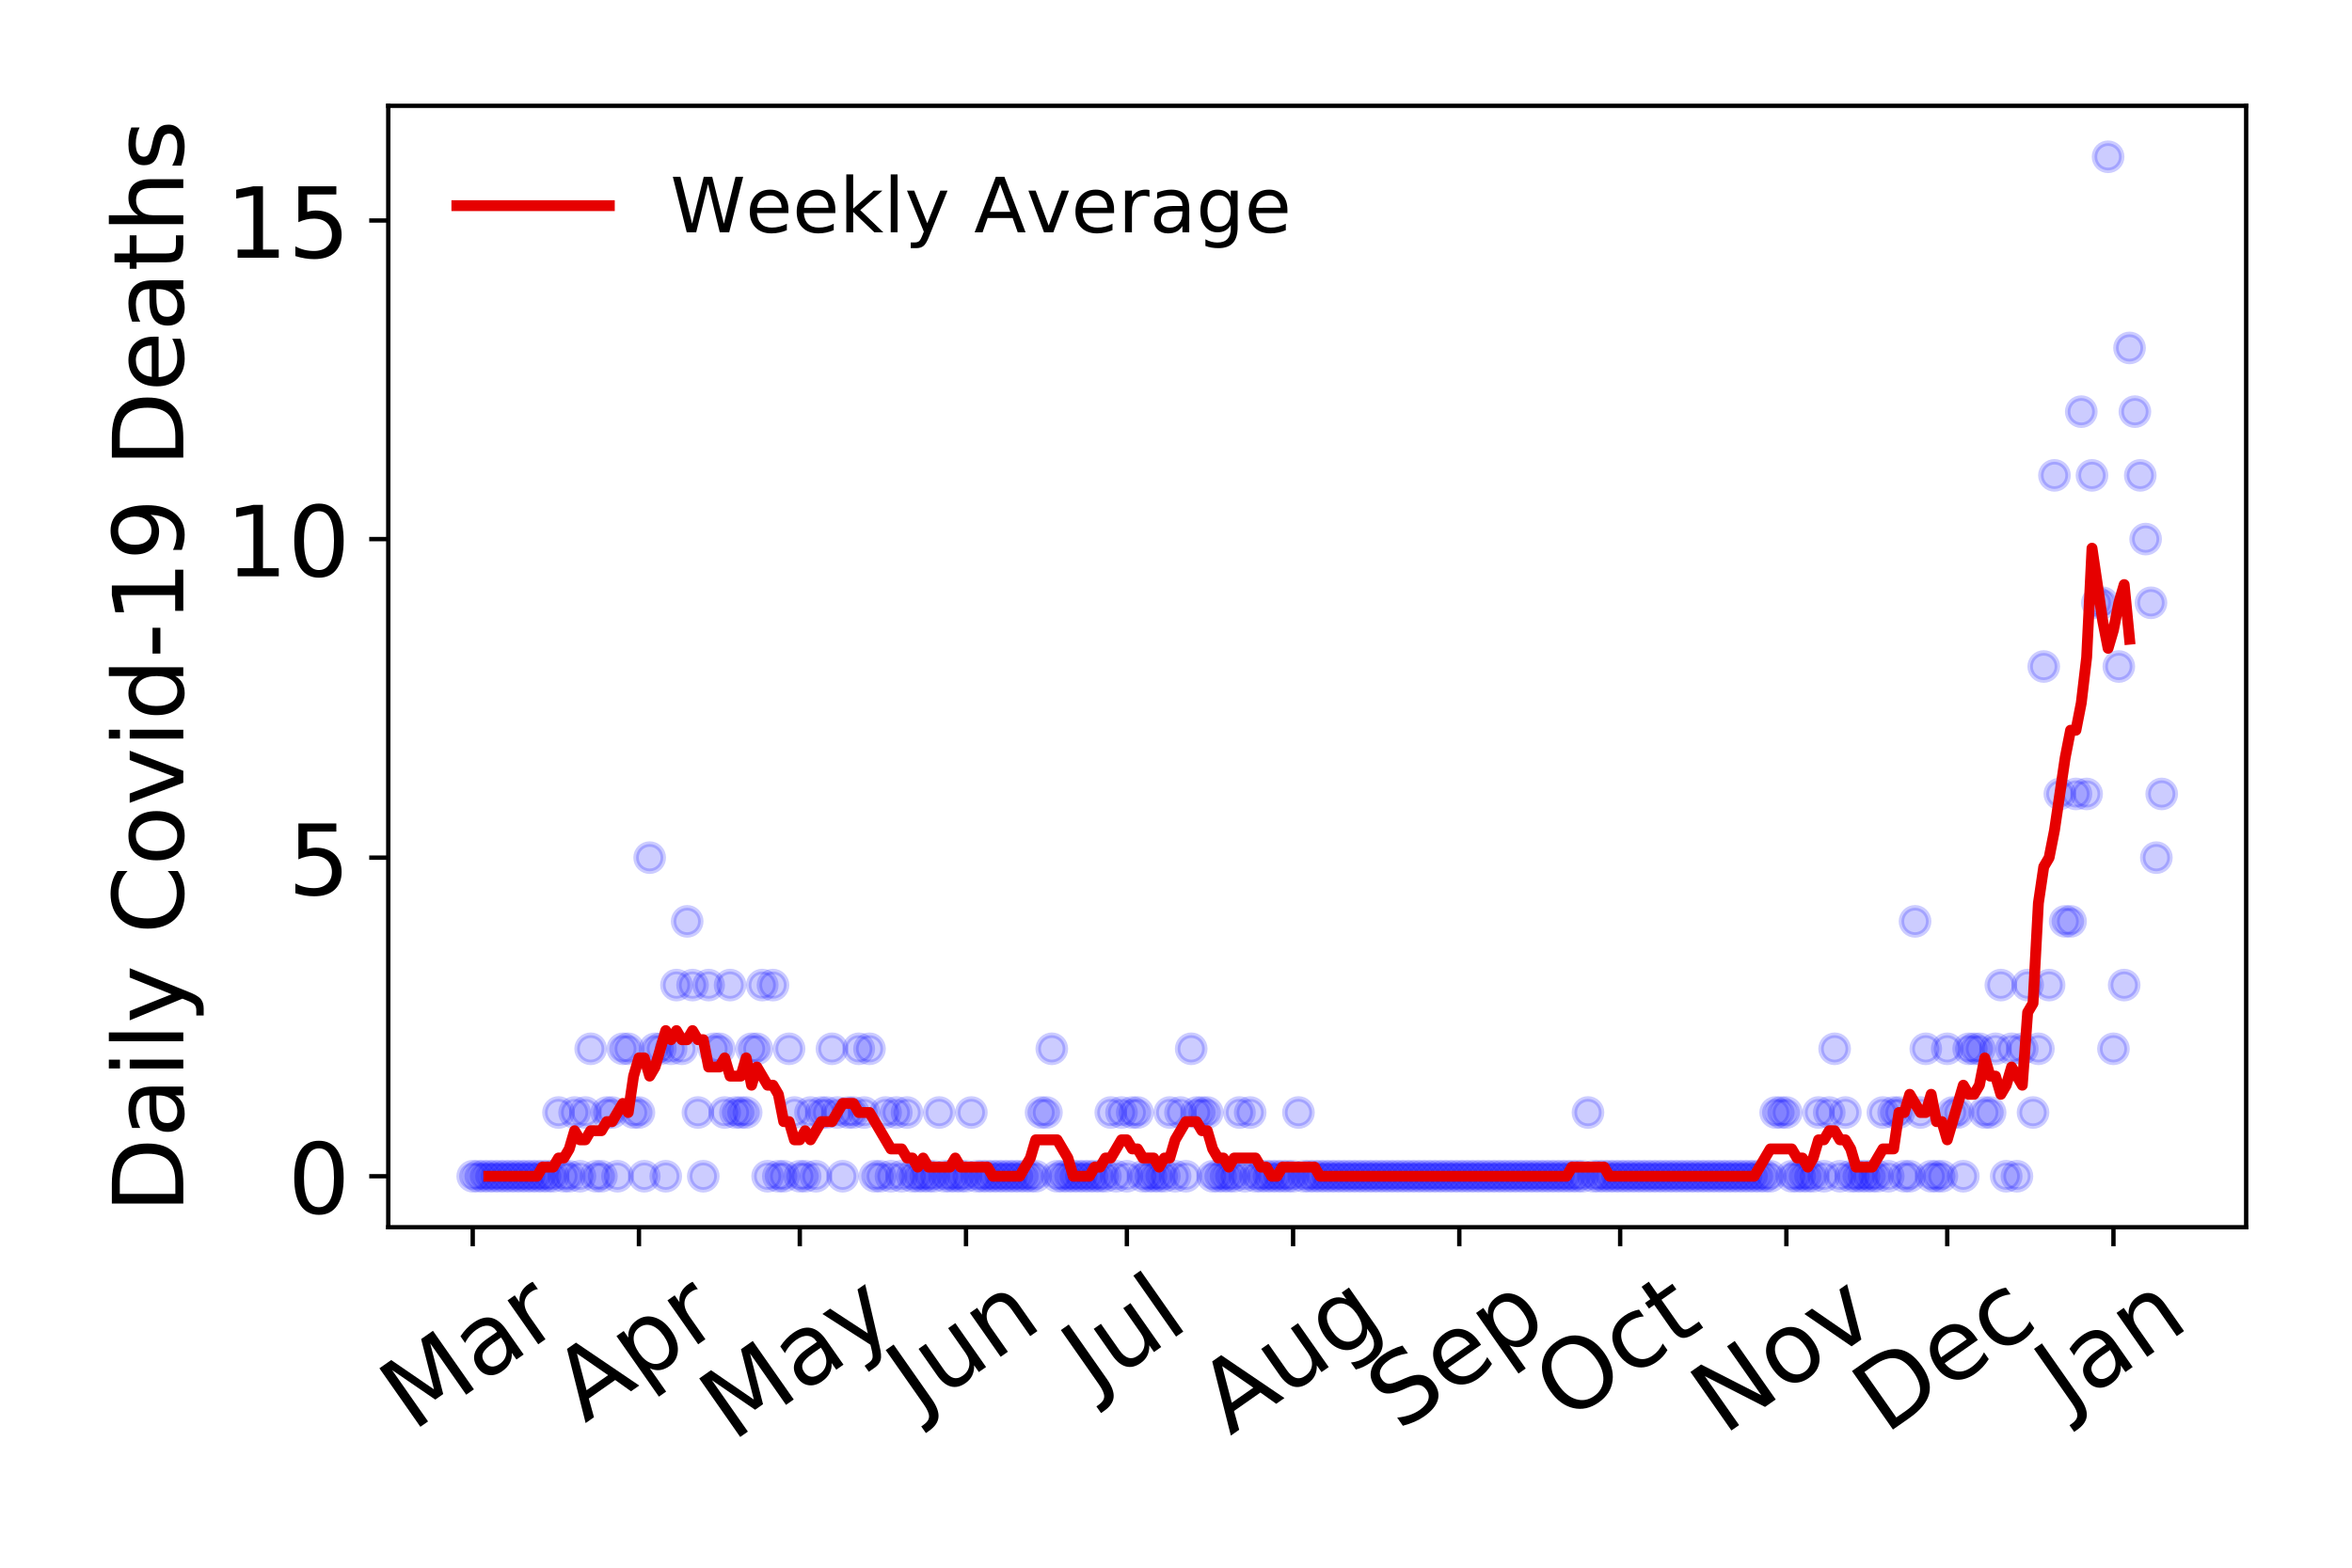 <?xml version="1.0" encoding="utf-8" standalone="no"?>
<!DOCTYPE svg PUBLIC "-//W3C//DTD SVG 1.1//EN"
  "http://www.w3.org/Graphics/SVG/1.1/DTD/svg11.dtd">
<!-- Created with matplotlib (https://matplotlib.org/) -->
<svg height="288pt" version="1.1" viewBox="0 0 432 288" width="432pt" xmlns="http://www.w3.org/2000/svg" xmlns:xlink="http://www.w3.org/1999/xlink">
 <defs>
  <style type="text/css">
*{stroke-linecap:butt;stroke-linejoin:round;}
  </style>
 </defs>
 <g id="figure_1">
  <g id="patch_1">
   <path d="M 0 288 
L 432 288 
L 432 0 
L 0 0 
z
" style="fill:#ffffff;"/>
  </g>
  <g id="axes_1">
   <g id="patch_2">
    <path d="M 71.315 225.45 
L 412.56 225.45 
L 412.56 19.44 
L 71.315 19.44 
z
" style="fill:#ffffff;"/>
   </g>
   <g id="matplotlib.axis_1">
    <g id="xtick_1">
     <g id="line2d_1">
      <defs>
       <path d="M 0 0 
L 0 3.5 
" id="m6045303391" style="stroke:#000000;stroke-width:0.8;"/>
      </defs>
      <g>
       <use style="stroke:#000000;stroke-width:0.8;" x="86.826" xlink:href="#m6045303391" y="225.45"/>
      </g>
     </g>
     <g id="text_1">
      <!-- Mar -->
      <defs>
       <path d="M 9.812 72.906 
L 24.516 72.906 
L 43.109 23.297 
L 61.812 72.906 
L 76.516 72.906 
L 76.516 0 
L 66.891 0 
L 66.891 64.016 
L 48.094 14.016 
L 38.188 14.016 
L 19.391 64.016 
L 19.391 0 
L 9.812 0 
z
" id="DejaVuSans-77"/>
       <path d="M 34.281 27.484 
Q 23.391 27.484 19.188 25 
Q 14.984 22.516 14.984 16.5 
Q 14.984 11.719 18.141 8.906 
Q 21.297 6.109 26.703 6.109 
Q 34.188 6.109 38.703 11.406 
Q 43.219 16.703 43.219 25.484 
L 43.219 27.484 
z
M 52.203 31.203 
L 52.203 0 
L 43.219 0 
L 43.219 8.297 
Q 40.141 3.328 35.547 0.953 
Q 30.953 -1.422 24.312 -1.422 
Q 15.922 -1.422 10.953 3.297 
Q 6 8.016 6 15.922 
Q 6 25.141 12.172 29.828 
Q 18.359 34.516 30.609 34.516 
L 43.219 34.516 
L 43.219 35.406 
Q 43.219 41.609 39.141 45 
Q 35.062 48.391 27.688 48.391 
Q 23 48.391 18.547 47.266 
Q 14.109 46.141 10.016 43.891 
L 10.016 52.203 
Q 14.938 54.109 19.578 55.047 
Q 24.219 56 28.609 56 
Q 40.484 56 46.344 49.844 
Q 52.203 43.703 52.203 31.203 
z
" id="DejaVuSans-97"/>
       <path d="M 41.109 46.297 
Q 39.594 47.172 37.812 47.578 
Q 36.031 48 33.891 48 
Q 26.266 48 22.188 43.047 
Q 18.109 38.094 18.109 28.812 
L 18.109 0 
L 9.078 0 
L 9.078 54.688 
L 18.109 54.688 
L 18.109 46.188 
Q 20.953 51.172 25.484 53.578 
Q 30.031 56 36.531 56 
Q 37.453 56 38.578 55.875 
Q 39.703 55.766 41.062 55.516 
z
" id="DejaVuSans-114"/>
      </defs>
      <g transform="translate(75.765 263.132)rotate(-35)scale(0.18 -0.18)">
       <use xlink:href="#DejaVuSans-77"/>
       <use x="86.279" xlink:href="#DejaVuSans-97"/>
       <use x="147.559" xlink:href="#DejaVuSans-114"/>
      </g>
     </g>
    </g>
    <g id="xtick_2">
     <g id="line2d_2">
      <g>
       <use style="stroke:#000000;stroke-width:0.8;" x="117.356" xlink:href="#m6045303391" y="225.45"/>
      </g>
     </g>
     <g id="text_2">
      <!-- Apr -->
      <defs>
       <path d="M 34.188 63.188 
L 20.797 26.906 
L 47.609 26.906 
z
M 28.609 72.906 
L 39.797 72.906 
L 67.578 0 
L 57.328 0 
L 50.688 18.703 
L 17.828 18.703 
L 11.188 0 
L 0.781 0 
z
" id="DejaVuSans-65"/>
       <path d="M 18.109 8.203 
L 18.109 -20.797 
L 9.078 -20.797 
L 9.078 54.688 
L 18.109 54.688 
L 18.109 46.391 
Q 20.953 51.266 25.266 53.625 
Q 29.594 56 35.594 56 
Q 45.562 56 51.781 48.094 
Q 58.016 40.188 58.016 27.297 
Q 58.016 14.406 51.781 6.484 
Q 45.562 -1.422 35.594 -1.422 
Q 29.594 -1.422 25.266 0.953 
Q 20.953 3.328 18.109 8.203 
z
M 48.688 27.297 
Q 48.688 37.203 44.609 42.844 
Q 40.531 48.484 33.406 48.484 
Q 26.266 48.484 22.188 42.844 
Q 18.109 37.203 18.109 27.297 
Q 18.109 17.391 22.188 11.75 
Q 26.266 6.109 33.406 6.109 
Q 40.531 6.109 44.609 11.75 
Q 48.688 17.391 48.688 27.297 
z
" id="DejaVuSans-112"/>
      </defs>
      <g transform="translate(107.451 261.514)rotate(-35)scale(0.18 -0.18)">
       <use xlink:href="#DejaVuSans-65"/>
       <use x="68.408" xlink:href="#DejaVuSans-112"/>
       <use x="131.885" xlink:href="#DejaVuSans-114"/>
      </g>
     </g>
    </g>
    <g id="xtick_3">
     <g id="line2d_3">
      <g>
       <use style="stroke:#000000;stroke-width:0.8;" x="146.901" xlink:href="#m6045303391" y="225.45"/>
      </g>
     </g>
     <g id="text_3">
      <!-- May -->
      <defs>
       <path d="M 32.172 -5.078 
Q 28.375 -14.844 24.75 -17.812 
Q 21.141 -20.797 15.094 -20.797 
L 7.906 -20.797 
L 7.906 -13.281 
L 13.188 -13.281 
Q 16.891 -13.281 18.938 -11.516 
Q 21 -9.766 23.484 -3.219 
L 25.094 0.875 
L 2.984 54.688 
L 12.5 54.688 
L 29.594 11.922 
L 46.688 54.688 
L 56.203 54.688 
z
" id="DejaVuSans-121"/>
      </defs>
      <g transform="translate(134.508 264.999)rotate(-35)scale(0.18 -0.18)">
       <use xlink:href="#DejaVuSans-77"/>
       <use x="86.279" xlink:href="#DejaVuSans-97"/>
       <use x="147.559" xlink:href="#DejaVuSans-121"/>
      </g>
     </g>
    </g>
    <g id="xtick_4">
     <g id="line2d_4">
      <g>
       <use style="stroke:#000000;stroke-width:0.8;" x="177.431" xlink:href="#m6045303391" y="225.45"/>
      </g>
     </g>
     <g id="text_4">
      <!-- Jun -->
      <defs>
       <path d="M 9.812 72.906 
L 19.672 72.906 
L 19.672 5.078 
Q 19.672 -8.109 14.672 -14.062 
Q 9.672 -20.016 -1.422 -20.016 
L -5.172 -20.016 
L -5.172 -11.719 
L -2.094 -11.719 
Q 4.438 -11.719 7.125 -8.047 
Q 9.812 -4.391 9.812 5.078 
z
" id="DejaVuSans-74"/>
       <path d="M 8.5 21.578 
L 8.5 54.688 
L 17.484 54.688 
L 17.484 21.922 
Q 17.484 14.156 20.5 10.266 
Q 23.531 6.391 29.594 6.391 
Q 36.859 6.391 41.078 11.031 
Q 45.312 15.672 45.312 23.688 
L 45.312 54.688 
L 54.297 54.688 
L 54.297 0 
L 45.312 0 
L 45.312 8.406 
Q 42.047 3.422 37.719 1 
Q 33.406 -1.422 27.688 -1.422 
Q 18.266 -1.422 13.375 4.438 
Q 8.5 10.297 8.5 21.578 
z
M 31.109 56 
z
" id="DejaVuSans-117"/>
       <path d="M 54.891 33.016 
L 54.891 0 
L 45.906 0 
L 45.906 32.719 
Q 45.906 40.484 42.875 44.328 
Q 39.844 48.188 33.797 48.188 
Q 26.516 48.188 22.312 43.547 
Q 18.109 38.922 18.109 30.906 
L 18.109 0 
L 9.078 0 
L 9.078 54.688 
L 18.109 54.688 
L 18.109 46.188 
Q 21.344 51.125 25.703 53.562 
Q 30.078 56 35.797 56 
Q 45.219 56 50.047 50.172 
Q 54.891 44.344 54.891 33.016 
z
" id="DejaVuSans-110"/>
      </defs>
      <g transform="translate(168.76 259.785)rotate(-35)scale(0.18 -0.18)">
       <use xlink:href="#DejaVuSans-74"/>
       <use x="29.492" xlink:href="#DejaVuSans-117"/>
       <use x="92.871" xlink:href="#DejaVuSans-110"/>
      </g>
     </g>
    </g>
    <g id="xtick_5">
     <g id="line2d_5">
      <g>
       <use style="stroke:#000000;stroke-width:0.8;" x="206.976" xlink:href="#m6045303391" y="225.45"/>
      </g>
     </g>
     <g id="text_5">
      <!-- Jul -->
      <defs>
       <path d="M 9.422 75.984 
L 18.406 75.984 
L 18.406 0 
L 9.422 0 
z
" id="DejaVuSans-108"/>
      </defs>
      <g transform="translate(200.93 256.11)rotate(-35)scale(0.18 -0.18)">
       <use xlink:href="#DejaVuSans-74"/>
       <use x="29.492" xlink:href="#DejaVuSans-117"/>
       <use x="92.871" xlink:href="#DejaVuSans-108"/>
      </g>
     </g>
    </g>
    <g id="xtick_6">
     <g id="line2d_6">
      <g>
       <use style="stroke:#000000;stroke-width:0.8;" x="237.506" xlink:href="#m6045303391" y="225.45"/>
      </g>
     </g>
     <g id="text_6">
      <!-- Aug -->
      <defs>
       <path d="M 45.406 27.984 
Q 45.406 37.75 41.375 43.109 
Q 37.359 48.484 30.078 48.484 
Q 22.859 48.484 18.828 43.109 
Q 14.797 37.75 14.797 27.984 
Q 14.797 18.266 18.828 12.891 
Q 22.859 7.516 30.078 7.516 
Q 37.359 7.516 41.375 12.891 
Q 45.406 18.266 45.406 27.984 
z
M 54.391 6.781 
Q 54.391 -7.172 48.188 -13.984 
Q 42 -20.797 29.203 -20.797 
Q 24.469 -20.797 20.266 -20.094 
Q 16.062 -19.391 12.109 -17.922 
L 12.109 -9.188 
Q 16.062 -11.328 19.922 -12.344 
Q 23.781 -13.375 27.781 -13.375 
Q 36.625 -13.375 41.016 -8.766 
Q 45.406 -4.156 45.406 5.172 
L 45.406 9.625 
Q 42.625 4.781 38.281 2.391 
Q 33.938 0 27.875 0 
Q 17.828 0 11.672 7.656 
Q 5.516 15.328 5.516 27.984 
Q 5.516 40.672 11.672 48.328 
Q 17.828 56 27.875 56 
Q 33.938 56 38.281 53.609 
Q 42.625 51.219 45.406 46.391 
L 45.406 54.688 
L 54.391 54.688 
z
" id="DejaVuSans-103"/>
      </defs>
      <g transform="translate(225.959 263.813)rotate(-35)scale(0.18 -0.18)">
       <use xlink:href="#DejaVuSans-65"/>
       <use x="68.408" xlink:href="#DejaVuSans-117"/>
       <use x="131.787" xlink:href="#DejaVuSans-103"/>
      </g>
     </g>
    </g>
    <g id="xtick_7">
     <g id="line2d_7">
      <g>
       <use style="stroke:#000000;stroke-width:0.8;" x="268.036" xlink:href="#m6045303391" y="225.45"/>
      </g>
     </g>
     <g id="text_7">
      <!-- Sep -->
      <defs>
       <path d="M 53.516 70.516 
L 53.516 60.891 
Q 47.906 63.578 42.922 64.891 
Q 37.938 66.219 33.297 66.219 
Q 25.25 66.219 20.875 63.094 
Q 16.5 59.969 16.5 54.203 
Q 16.5 49.359 19.406 46.891 
Q 22.312 44.438 30.422 42.922 
L 36.375 41.703 
Q 47.406 39.594 52.656 34.297 
Q 57.906 29 57.906 20.125 
Q 57.906 9.516 50.797 4.047 
Q 43.703 -1.422 29.984 -1.422 
Q 24.812 -1.422 18.969 -0.25 
Q 13.141 0.922 6.891 3.219 
L 6.891 13.375 
Q 12.891 10.016 18.656 8.297 
Q 24.422 6.594 29.984 6.594 
Q 38.422 6.594 43.016 9.906 
Q 47.609 13.234 47.609 19.391 
Q 47.609 24.75 44.312 27.781 
Q 41.016 30.812 33.5 32.328 
L 27.484 33.5 
Q 16.453 35.688 11.516 40.375 
Q 6.594 45.062 6.594 53.422 
Q 6.594 63.094 13.406 68.656 
Q 20.219 74.219 32.172 74.219 
Q 37.312 74.219 42.625 73.281 
Q 47.953 72.359 53.516 70.516 
z
" id="DejaVuSans-83"/>
       <path d="M 56.203 29.594 
L 56.203 25.203 
L 14.891 25.203 
Q 15.484 15.922 20.484 11.062 
Q 25.484 6.203 34.422 6.203 
Q 39.594 6.203 44.453 7.469 
Q 49.312 8.734 54.109 11.281 
L 54.109 2.781 
Q 49.266 0.734 44.188 -0.344 
Q 39.109 -1.422 33.891 -1.422 
Q 20.797 -1.422 13.156 6.188 
Q 5.516 13.812 5.516 26.812 
Q 5.516 40.234 12.766 48.109 
Q 20.016 56 32.328 56 
Q 43.359 56 49.781 48.891 
Q 56.203 41.797 56.203 29.594 
z
M 47.219 32.234 
Q 47.125 39.594 43.094 43.984 
Q 39.062 48.391 32.422 48.391 
Q 24.906 48.391 20.391 44.141 
Q 15.875 39.891 15.188 32.172 
z
" id="DejaVuSans-101"/>
      </defs>
      <g transform="translate(256.988 263.115)rotate(-35)scale(0.18 -0.18)">
       <use xlink:href="#DejaVuSans-83"/>
       <use x="63.477" xlink:href="#DejaVuSans-101"/>
       <use x="125" xlink:href="#DejaVuSans-112"/>
      </g>
     </g>
    </g>
    <g id="xtick_8">
     <g id="line2d_8">
      <g>
       <use style="stroke:#000000;stroke-width:0.8;" x="297.581" xlink:href="#m6045303391" y="225.45"/>
      </g>
     </g>
     <g id="text_8">
      <!-- Oct -->
      <defs>
       <path d="M 39.406 66.219 
Q 28.656 66.219 22.328 58.203 
Q 16.016 50.203 16.016 36.375 
Q 16.016 22.609 22.328 14.594 
Q 28.656 6.594 39.406 6.594 
Q 50.141 6.594 56.422 14.594 
Q 62.703 22.609 62.703 36.375 
Q 62.703 50.203 56.422 58.203 
Q 50.141 66.219 39.406 66.219 
z
M 39.406 74.219 
Q 54.734 74.219 63.906 63.938 
Q 73.094 53.656 73.094 36.375 
Q 73.094 19.141 63.906 8.859 
Q 54.734 -1.422 39.406 -1.422 
Q 24.031 -1.422 14.812 8.828 
Q 5.609 19.094 5.609 36.375 
Q 5.609 53.656 14.812 63.938 
Q 24.031 74.219 39.406 74.219 
z
" id="DejaVuSans-79"/>
       <path d="M 48.781 52.594 
L 48.781 44.188 
Q 44.969 46.297 41.141 47.344 
Q 37.312 48.391 33.406 48.391 
Q 24.656 48.391 19.812 42.844 
Q 14.984 37.312 14.984 27.297 
Q 14.984 17.281 19.812 11.734 
Q 24.656 6.203 33.406 6.203 
Q 37.312 6.203 41.141 7.25 
Q 44.969 8.297 48.781 10.406 
L 48.781 2.094 
Q 45.016 0.344 40.984 -0.531 
Q 36.969 -1.422 32.422 -1.422 
Q 20.062 -1.422 12.781 6.344 
Q 5.516 14.109 5.516 27.297 
Q 5.516 40.672 12.859 48.328 
Q 20.219 56 33.016 56 
Q 37.156 56 41.109 55.141 
Q 45.062 54.297 48.781 52.594 
z
" id="DejaVuSans-99"/>
       <path d="M 18.312 70.219 
L 18.312 54.688 
L 36.812 54.688 
L 36.812 47.703 
L 18.312 47.703 
L 18.312 18.016 
Q 18.312 11.328 20.141 9.422 
Q 21.969 7.516 27.594 7.516 
L 36.812 7.516 
L 36.812 0 
L 27.594 0 
Q 17.188 0 13.234 3.875 
Q 9.281 7.766 9.281 18.016 
L 9.281 47.703 
L 2.688 47.703 
L 2.688 54.688 
L 9.281 54.688 
L 9.281 70.219 
z
" id="DejaVuSans-116"/>
      </defs>
      <g transform="translate(287.682 261.505)rotate(-35)scale(0.18 -0.18)">
       <use xlink:href="#DejaVuSans-79"/>
       <use x="78.711" xlink:href="#DejaVuSans-99"/>
       <use x="133.691" xlink:href="#DejaVuSans-116"/>
      </g>
     </g>
    </g>
    <g id="xtick_9">
     <g id="line2d_9">
      <g>
       <use style="stroke:#000000;stroke-width:0.8;" x="328.11" xlink:href="#m6045303391" y="225.45"/>
      </g>
     </g>
     <g id="text_9">
      <!-- Nov -->
      <defs>
       <path d="M 9.812 72.906 
L 23.094 72.906 
L 55.422 11.922 
L 55.422 72.906 
L 64.984 72.906 
L 64.984 0 
L 51.703 0 
L 19.391 60.984 
L 19.391 0 
L 9.812 0 
z
" id="DejaVuSans-78"/>
       <path d="M 30.609 48.391 
Q 23.391 48.391 19.188 42.75 
Q 14.984 37.109 14.984 27.297 
Q 14.984 17.484 19.156 11.844 
Q 23.344 6.203 30.609 6.203 
Q 37.797 6.203 41.984 11.859 
Q 46.188 17.531 46.188 27.297 
Q 46.188 37.016 41.984 42.703 
Q 37.797 48.391 30.609 48.391 
z
M 30.609 56 
Q 42.328 56 49.016 48.375 
Q 55.719 40.766 55.719 27.297 
Q 55.719 13.875 49.016 6.219 
Q 42.328 -1.422 30.609 -1.422 
Q 18.844 -1.422 12.172 6.219 
Q 5.516 13.875 5.516 27.297 
Q 5.516 40.766 12.172 48.375 
Q 18.844 56 30.609 56 
z
" id="DejaVuSans-111"/>
       <path d="M 2.984 54.688 
L 12.5 54.688 
L 29.594 8.797 
L 46.688 54.688 
L 56.203 54.688 
L 35.688 0 
L 23.484 0 
z
" id="DejaVuSans-118"/>
      </defs>
      <g transform="translate(316.569 263.805)rotate(-35)scale(0.18 -0.18)">
       <use xlink:href="#DejaVuSans-78"/>
       <use x="74.805" xlink:href="#DejaVuSans-111"/>
       <use x="135.986" xlink:href="#DejaVuSans-118"/>
      </g>
     </g>
    </g>
    <g id="xtick_10">
     <g id="line2d_10">
      <g>
       <use style="stroke:#000000;stroke-width:0.8;" x="357.656" xlink:href="#m6045303391" y="225.45"/>
      </g>
     </g>
     <g id="text_10">
      <!-- Dec -->
      <defs>
       <path d="M 19.672 64.797 
L 19.672 8.109 
L 31.594 8.109 
Q 46.688 8.109 53.688 14.938 
Q 60.688 21.781 60.688 36.531 
Q 60.688 51.172 53.688 57.984 
Q 46.688 64.797 31.594 64.797 
z
M 9.812 72.906 
L 30.078 72.906 
Q 51.266 72.906 61.172 64.094 
Q 71.094 55.281 71.094 36.531 
Q 71.094 17.672 61.125 8.828 
Q 51.172 0 30.078 0 
L 9.812 0 
z
" id="DejaVuSans-68"/>
      </defs>
      <g transform="translate(346.238 263.633)rotate(-35)scale(0.18 -0.18)">
       <use xlink:href="#DejaVuSans-68"/>
       <use x="77.002" xlink:href="#DejaVuSans-101"/>
       <use x="138.525" xlink:href="#DejaVuSans-99"/>
      </g>
     </g>
    </g>
    <g id="xtick_11">
     <g id="line2d_11">
      <g>
       <use style="stroke:#000000;stroke-width:0.8;" x="388.185" xlink:href="#m6045303391" y="225.45"/>
      </g>
     </g>
     <g id="text_11">
      <!-- Jan -->
      <g transform="translate(379.669 259.569)rotate(-35)scale(0.18 -0.18)">
       <use xlink:href="#DejaVuSans-74"/>
       <use x="29.492" xlink:href="#DejaVuSans-97"/>
       <use x="90.771" xlink:href="#DejaVuSans-110"/>
      </g>
     </g>
    </g>
   </g>
   <g id="matplotlib.axis_2">
    <g id="ytick_1">
     <g id="line2d_12">
      <defs>
       <path d="M 0 0 
L -3.5 0 
" id="mced245ec7e" style="stroke:#000000;stroke-width:0.8;"/>
      </defs>
      <g>
       <use style="stroke:#000000;stroke-width:0.8;" x="71.315" xlink:href="#mced245ec7e" y="216.085"/>
      </g>
     </g>
     <g id="text_12">
      <!-- 0 -->
      <defs>
       <path d="M 31.781 66.406 
Q 24.172 66.406 20.328 58.906 
Q 16.5 51.422 16.5 36.375 
Q 16.5 21.391 20.328 13.891 
Q 24.172 6.391 31.781 6.391 
Q 39.453 6.391 43.281 13.891 
Q 47.125 21.391 47.125 36.375 
Q 47.125 51.422 43.281 58.906 
Q 39.453 66.406 31.781 66.406 
z
M 31.781 74.219 
Q 44.047 74.219 50.516 64.516 
Q 56.984 54.828 56.984 36.375 
Q 56.984 17.969 50.516 8.266 
Q 44.047 -1.422 31.781 -1.422 
Q 19.531 -1.422 13.062 8.266 
Q 6.594 17.969 6.594 36.375 
Q 6.594 54.828 13.062 64.516 
Q 19.531 74.219 31.781 74.219 
z
" id="DejaVuSans-48"/>
      </defs>
      <g transform="translate(52.862 222.924)scale(0.18 -0.18)">
       <use xlink:href="#DejaVuSans-48"/>
      </g>
     </g>
    </g>
    <g id="ytick_2">
     <g id="line2d_13">
      <g>
       <use style="stroke:#000000;stroke-width:0.8;" x="71.315" xlink:href="#mced245ec7e" y="157.56"/>
      </g>
     </g>
     <g id="text_13">
      <!-- 5 -->
      <defs>
       <path d="M 10.797 72.906 
L 49.516 72.906 
L 49.516 64.594 
L 19.828 64.594 
L 19.828 46.734 
Q 21.969 47.469 24.109 47.828 
Q 26.266 48.188 28.422 48.188 
Q 40.625 48.188 47.75 41.5 
Q 54.891 34.812 54.891 23.391 
Q 54.891 11.625 47.562 5.094 
Q 40.234 -1.422 26.906 -1.422 
Q 22.312 -1.422 17.547 -0.641 
Q 12.797 0.141 7.719 1.703 
L 7.719 11.625 
Q 12.109 9.234 16.797 8.062 
Q 21.484 6.891 26.703 6.891 
Q 35.156 6.891 40.078 11.328 
Q 45.016 15.766 45.016 23.391 
Q 45.016 31 40.078 35.438 
Q 35.156 39.891 26.703 39.891 
Q 22.75 39.891 18.812 39.016 
Q 14.891 38.141 10.797 36.281 
z
" id="DejaVuSans-53"/>
      </defs>
      <g transform="translate(52.862 164.399)scale(0.18 -0.18)">
       <use xlink:href="#DejaVuSans-53"/>
      </g>
     </g>
    </g>
    <g id="ytick_3">
     <g id="line2d_14">
      <g>
       <use style="stroke:#000000;stroke-width:0.8;" x="71.315" xlink:href="#mced245ec7e" y="99.035"/>
      </g>
     </g>
     <g id="text_14">
      <!-- 10 -->
      <defs>
       <path d="M 12.406 8.297 
L 28.516 8.297 
L 28.516 63.922 
L 10.984 60.406 
L 10.984 69.391 
L 28.422 72.906 
L 38.281 72.906 
L 38.281 8.297 
L 54.391 8.297 
L 54.391 0 
L 12.406 0 
z
" id="DejaVuSans-49"/>
      </defs>
      <g transform="translate(41.41 105.873)scale(0.18 -0.18)">
       <use xlink:href="#DejaVuSans-49"/>
       <use x="63.623" xlink:href="#DejaVuSans-48"/>
      </g>
     </g>
    </g>
    <g id="ytick_4">
     <g id="line2d_15">
      <g>
       <use style="stroke:#000000;stroke-width:0.8;" x="71.315" xlink:href="#mced245ec7e" y="40.509"/>
      </g>
     </g>
     <g id="text_15">
      <!-- 15 -->
      <g transform="translate(41.41 47.348)scale(0.18 -0.18)">
       <use xlink:href="#DejaVuSans-49"/>
       <use x="63.623" xlink:href="#DejaVuSans-53"/>
      </g>
     </g>
    </g>
    <g id="text_16">
     <!-- Daily Covid-19 Deaths -->
     <defs>
      <path d="M 9.422 54.688 
L 18.406 54.688 
L 18.406 0 
L 9.422 0 
z
M 9.422 75.984 
L 18.406 75.984 
L 18.406 64.594 
L 9.422 64.594 
z
" id="DejaVuSans-105"/>
      <path id="DejaVuSans-32"/>
      <path d="M 64.406 67.281 
L 64.406 56.891 
Q 59.422 61.531 53.781 63.812 
Q 48.141 66.109 41.797 66.109 
Q 29.297 66.109 22.656 58.469 
Q 16.016 50.828 16.016 36.375 
Q 16.016 21.969 22.656 14.328 
Q 29.297 6.688 41.797 6.688 
Q 48.141 6.688 53.781 8.984 
Q 59.422 11.281 64.406 15.922 
L 64.406 5.609 
Q 59.234 2.094 53.438 0.328 
Q 47.656 -1.422 41.219 -1.422 
Q 24.656 -1.422 15.125 8.703 
Q 5.609 18.844 5.609 36.375 
Q 5.609 53.953 15.125 64.078 
Q 24.656 74.219 41.219 74.219 
Q 47.75 74.219 53.531 72.484 
Q 59.328 70.75 64.406 67.281 
z
" id="DejaVuSans-67"/>
      <path d="M 45.406 46.391 
L 45.406 75.984 
L 54.391 75.984 
L 54.391 0 
L 45.406 0 
L 45.406 8.203 
Q 42.578 3.328 38.25 0.953 
Q 33.938 -1.422 27.875 -1.422 
Q 17.969 -1.422 11.734 6.484 
Q 5.516 14.406 5.516 27.297 
Q 5.516 40.188 11.734 48.094 
Q 17.969 56 27.875 56 
Q 33.938 56 38.25 53.625 
Q 42.578 51.266 45.406 46.391 
z
M 14.797 27.297 
Q 14.797 17.391 18.875 11.75 
Q 22.953 6.109 30.078 6.109 
Q 37.203 6.109 41.297 11.75 
Q 45.406 17.391 45.406 27.297 
Q 45.406 37.203 41.297 42.844 
Q 37.203 48.484 30.078 48.484 
Q 22.953 48.484 18.875 42.844 
Q 14.797 37.203 14.797 27.297 
z
" id="DejaVuSans-100"/>
      <path d="M 4.891 31.391 
L 31.203 31.391 
L 31.203 23.391 
L 4.891 23.391 
z
" id="DejaVuSans-45"/>
      <path d="M 10.984 1.516 
L 10.984 10.5 
Q 14.703 8.734 18.5 7.812 
Q 22.312 6.891 25.984 6.891 
Q 35.75 6.891 40.891 13.453 
Q 46.047 20.016 46.781 33.406 
Q 43.953 29.203 39.594 26.953 
Q 35.25 24.703 29.984 24.703 
Q 19.047 24.703 12.672 31.312 
Q 6.297 37.938 6.297 49.422 
Q 6.297 60.641 12.938 67.422 
Q 19.578 74.219 30.609 74.219 
Q 43.266 74.219 49.922 64.516 
Q 56.594 54.828 56.594 36.375 
Q 56.594 19.141 48.406 8.859 
Q 40.234 -1.422 26.422 -1.422 
Q 22.703 -1.422 18.891 -0.688 
Q 15.094 0.047 10.984 1.516 
z
M 30.609 32.422 
Q 37.25 32.422 41.125 36.953 
Q 45.016 41.5 45.016 49.422 
Q 45.016 57.281 41.125 61.844 
Q 37.25 66.406 30.609 66.406 
Q 23.969 66.406 20.094 61.844 
Q 16.219 57.281 16.219 49.422 
Q 16.219 41.5 20.094 36.953 
Q 23.969 32.422 30.609 32.422 
z
" id="DejaVuSans-57"/>
      <path d="M 54.891 33.016 
L 54.891 0 
L 45.906 0 
L 45.906 32.719 
Q 45.906 40.484 42.875 44.328 
Q 39.844 48.188 33.797 48.188 
Q 26.516 48.188 22.312 43.547 
Q 18.109 38.922 18.109 30.906 
L 18.109 0 
L 9.078 0 
L 9.078 75.984 
L 18.109 75.984 
L 18.109 46.188 
Q 21.344 51.125 25.703 53.562 
Q 30.078 56 35.797 56 
Q 45.219 56 50.047 50.172 
Q 54.891 44.344 54.891 33.016 
z
" id="DejaVuSans-104"/>
      <path d="M 44.281 53.078 
L 44.281 44.578 
Q 40.484 46.531 36.375 47.5 
Q 32.281 48.484 27.875 48.484 
Q 21.188 48.484 17.844 46.438 
Q 14.5 44.391 14.5 40.281 
Q 14.5 37.156 16.891 35.375 
Q 19.281 33.594 26.516 31.984 
L 29.594 31.297 
Q 39.156 29.25 43.188 25.516 
Q 47.219 21.781 47.219 15.094 
Q 47.219 7.469 41.188 3.016 
Q 35.156 -1.422 24.609 -1.422 
Q 20.219 -1.422 15.453 -0.562 
Q 10.688 0.297 5.422 2 
L 5.422 11.281 
Q 10.406 8.688 15.234 7.391 
Q 20.062 6.109 24.812 6.109 
Q 31.156 6.109 34.562 8.281 
Q 37.984 10.453 37.984 14.406 
Q 37.984 18.062 35.516 20.016 
Q 33.062 21.969 24.703 23.781 
L 21.578 24.516 
Q 13.234 26.266 9.516 29.906 
Q 5.812 33.547 5.812 39.891 
Q 5.812 47.609 11.281 51.797 
Q 16.75 56 26.812 56 
Q 31.781 56 36.172 55.266 
Q 40.578 54.547 44.281 53.078 
z
" id="DejaVuSans-115"/>
     </defs>
     <g transform="translate(33.667 222.874)rotate(-90)scale(0.18 -0.18)">
      <use xlink:href="#DejaVuSans-68"/>
      <use x="77.002" xlink:href="#DejaVuSans-97"/>
      <use x="138.281" xlink:href="#DejaVuSans-105"/>
      <use x="166.064" xlink:href="#DejaVuSans-108"/>
      <use x="193.848" xlink:href="#DejaVuSans-121"/>
      <use x="253.027" xlink:href="#DejaVuSans-32"/>
      <use x="284.814" xlink:href="#DejaVuSans-67"/>
      <use x="354.639" xlink:href="#DejaVuSans-111"/>
      <use x="415.82" xlink:href="#DejaVuSans-118"/>
      <use x="475" xlink:href="#DejaVuSans-105"/>
      <use x="502.783" xlink:href="#DejaVuSans-100"/>
      <use x="566.26" xlink:href="#DejaVuSans-45"/>
      <use x="602.344" xlink:href="#DejaVuSans-49"/>
      <use x="665.967" xlink:href="#DejaVuSans-57"/>
      <use x="729.59" xlink:href="#DejaVuSans-32"/>
      <use x="761.377" xlink:href="#DejaVuSans-68"/>
      <use x="838.379" xlink:href="#DejaVuSans-101"/>
      <use x="899.902" xlink:href="#DejaVuSans-97"/>
      <use x="961.182" xlink:href="#DejaVuSans-116"/>
      <use x="1000.391" xlink:href="#DejaVuSans-104"/>
      <use x="1063.77" xlink:href="#DejaVuSans-115"/>
     </g>
    </g>
   </g>
   <g id="line2d_16">
    <defs>
     <path d="M 0 2.5 
C 0.663 2.5 1.299 2.237 1.768 1.768 
C 2.237 1.299 2.5 0.663 2.5 0 
C 2.5 -0.663 2.237 -1.299 1.768 -1.768 
C 1.299 -2.237 0.663 -2.5 0 -2.5 
C -0.663 -2.5 -1.299 -2.237 -1.768 -1.768 
C -2.237 -1.299 -2.5 -0.663 -2.5 0 
C -2.5 0.663 -2.237 1.299 -1.768 1.768 
C -1.299 2.237 -0.663 2.5 0 2.5 
z
" id="mc94c596574" style="stroke:#0000ff;stroke-opacity:0.2;"/>
    </defs>
    <g clip-path="url(#p5f6989e305)">
     <use style="fill:#0000ff;fill-opacity:0.2;stroke:#0000ff;stroke-opacity:0.2;" x="86.826" xlink:href="#mc94c596574" y="216.085"/>
     <use style="fill:#0000ff;fill-opacity:0.2;stroke:#0000ff;stroke-opacity:0.2;" x="87.811" xlink:href="#mc94c596574" y="216.085"/>
     <use style="fill:#0000ff;fill-opacity:0.2;stroke:#0000ff;stroke-opacity:0.2;" x="88.796" xlink:href="#mc94c596574" y="216.085"/>
     <use style="fill:#0000ff;fill-opacity:0.2;stroke:#0000ff;stroke-opacity:0.2;" x="89.781" xlink:href="#mc94c596574" y="216.085"/>
     <use style="fill:#0000ff;fill-opacity:0.2;stroke:#0000ff;stroke-opacity:0.2;" x="90.765" xlink:href="#mc94c596574" y="216.085"/>
     <use style="fill:#0000ff;fill-opacity:0.2;stroke:#0000ff;stroke-opacity:0.2;" x="91.75" xlink:href="#mc94c596574" y="216.085"/>
     <use style="fill:#0000ff;fill-opacity:0.2;stroke:#0000ff;stroke-opacity:0.2;" x="92.735" xlink:href="#mc94c596574" y="216.085"/>
     <use style="fill:#0000ff;fill-opacity:0.2;stroke:#0000ff;stroke-opacity:0.2;" x="93.72" xlink:href="#mc94c596574" y="216.085"/>
     <use style="fill:#0000ff;fill-opacity:0.2;stroke:#0000ff;stroke-opacity:0.2;" x="94.705" xlink:href="#mc94c596574" y="216.085"/>
     <use style="fill:#0000ff;fill-opacity:0.2;stroke:#0000ff;stroke-opacity:0.2;" x="95.69" xlink:href="#mc94c596574" y="216.085"/>
     <use style="fill:#0000ff;fill-opacity:0.2;stroke:#0000ff;stroke-opacity:0.2;" x="96.674" xlink:href="#mc94c596574" y="216.085"/>
     <use style="fill:#0000ff;fill-opacity:0.2;stroke:#0000ff;stroke-opacity:0.2;" x="97.659" xlink:href="#mc94c596574" y="216.085"/>
     <use style="fill:#0000ff;fill-opacity:0.2;stroke:#0000ff;stroke-opacity:0.2;" x="98.644" xlink:href="#mc94c596574" y="216.085"/>
     <use style="fill:#0000ff;fill-opacity:0.2;stroke:#0000ff;stroke-opacity:0.2;" x="99.629" xlink:href="#mc94c596574" y="216.085"/>
     <use style="fill:#0000ff;fill-opacity:0.2;stroke:#0000ff;stroke-opacity:0.2;" x="100.614" xlink:href="#mc94c596574" y="216.085"/>
     <use style="fill:#0000ff;fill-opacity:0.2;stroke:#0000ff;stroke-opacity:0.2;" x="101.599" xlink:href="#mc94c596574" y="216.085"/>
     <use style="fill:#0000ff;fill-opacity:0.2;stroke:#0000ff;stroke-opacity:0.2;" x="102.583" xlink:href="#mc94c596574" y="204.38"/>
     <use style="fill:#0000ff;fill-opacity:0.2;stroke:#0000ff;stroke-opacity:0.2;" x="103.568" xlink:href="#mc94c596574" y="216.085"/>
     <use style="fill:#0000ff;fill-opacity:0.2;stroke:#0000ff;stroke-opacity:0.2;" x="104.553" xlink:href="#mc94c596574" y="216.085"/>
     <use style="fill:#0000ff;fill-opacity:0.2;stroke:#0000ff;stroke-opacity:0.2;" x="105.538" xlink:href="#mc94c596574" y="204.38"/>
     <use style="fill:#0000ff;fill-opacity:0.2;stroke:#0000ff;stroke-opacity:0.2;" x="106.523" xlink:href="#mc94c596574" y="216.085"/>
     <use style="fill:#0000ff;fill-opacity:0.2;stroke:#0000ff;stroke-opacity:0.2;" x="107.508" xlink:href="#mc94c596574" y="204.38"/>
     <use style="fill:#0000ff;fill-opacity:0.2;stroke:#0000ff;stroke-opacity:0.2;" x="108.492" xlink:href="#mc94c596574" y="192.675"/>
     <use style="fill:#0000ff;fill-opacity:0.2;stroke:#0000ff;stroke-opacity:0.2;" x="109.477" xlink:href="#mc94c596574" y="216.085"/>
     <use style="fill:#0000ff;fill-opacity:0.2;stroke:#0000ff;stroke-opacity:0.2;" x="110.462" xlink:href="#mc94c596574" y="216.085"/>
     <use style="fill:#0000ff;fill-opacity:0.2;stroke:#0000ff;stroke-opacity:0.2;" x="111.447" xlink:href="#mc94c596574" y="204.38"/>
     <use style="fill:#0000ff;fill-opacity:0.2;stroke:#0000ff;stroke-opacity:0.2;" x="112.432" xlink:href="#mc94c596574" y="204.38"/>
     <use style="fill:#0000ff;fill-opacity:0.2;stroke:#0000ff;stroke-opacity:0.2;" x="113.417" xlink:href="#mc94c596574" y="216.085"/>
     <use style="fill:#0000ff;fill-opacity:0.2;stroke:#0000ff;stroke-opacity:0.2;" x="114.401" xlink:href="#mc94c596574" y="192.675"/>
     <use style="fill:#0000ff;fill-opacity:0.2;stroke:#0000ff;stroke-opacity:0.2;" x="115.386" xlink:href="#mc94c596574" y="192.675"/>
     <use style="fill:#0000ff;fill-opacity:0.2;stroke:#0000ff;stroke-opacity:0.2;" x="116.371" xlink:href="#mc94c596574" y="204.38"/>
     <use style="fill:#0000ff;fill-opacity:0.2;stroke:#0000ff;stroke-opacity:0.2;" x="117.356" xlink:href="#mc94c596574" y="204.38"/>
     <use style="fill:#0000ff;fill-opacity:0.2;stroke:#0000ff;stroke-opacity:0.2;" x="118.341" xlink:href="#mc94c596574" y="216.085"/>
     <use style="fill:#0000ff;fill-opacity:0.2;stroke:#0000ff;stroke-opacity:0.2;" x="119.326" xlink:href="#mc94c596574" y="157.56"/>
     <use style="fill:#0000ff;fill-opacity:0.2;stroke:#0000ff;stroke-opacity:0.2;" x="120.31" xlink:href="#mc94c596574" y="192.675"/>
     <use style="fill:#0000ff;fill-opacity:0.2;stroke:#0000ff;stroke-opacity:0.2;" x="121.295" xlink:href="#mc94c596574" y="192.675"/>
     <use style="fill:#0000ff;fill-opacity:0.2;stroke:#0000ff;stroke-opacity:0.2;" x="122.28" xlink:href="#mc94c596574" y="216.085"/>
     <use style="fill:#0000ff;fill-opacity:0.2;stroke:#0000ff;stroke-opacity:0.2;" x="123.265" xlink:href="#mc94c596574" y="192.675"/>
     <use style="fill:#0000ff;fill-opacity:0.2;stroke:#0000ff;stroke-opacity:0.2;" x="124.25" xlink:href="#mc94c596574" y="180.97"/>
     <use style="fill:#0000ff;fill-opacity:0.2;stroke:#0000ff;stroke-opacity:0.2;" x="125.235" xlink:href="#mc94c596574" y="192.675"/>
     <use style="fill:#0000ff;fill-opacity:0.2;stroke:#0000ff;stroke-opacity:0.2;" x="126.219" xlink:href="#mc94c596574" y="169.265"/>
     <use style="fill:#0000ff;fill-opacity:0.2;stroke:#0000ff;stroke-opacity:0.2;" x="127.204" xlink:href="#mc94c596574" y="180.97"/>
     <use style="fill:#0000ff;fill-opacity:0.2;stroke:#0000ff;stroke-opacity:0.2;" x="128.189" xlink:href="#mc94c596574" y="204.38"/>
     <use style="fill:#0000ff;fill-opacity:0.2;stroke:#0000ff;stroke-opacity:0.2;" x="129.174" xlink:href="#mc94c596574" y="216.085"/>
     <use style="fill:#0000ff;fill-opacity:0.2;stroke:#0000ff;stroke-opacity:0.2;" x="130.159" xlink:href="#mc94c596574" y="180.97"/>
     <use style="fill:#0000ff;fill-opacity:0.2;stroke:#0000ff;stroke-opacity:0.2;" x="131.144" xlink:href="#mc94c596574" y="192.675"/>
     <use style="fill:#0000ff;fill-opacity:0.2;stroke:#0000ff;stroke-opacity:0.2;" x="132.129" xlink:href="#mc94c596574" y="192.675"/>
     <use style="fill:#0000ff;fill-opacity:0.2;stroke:#0000ff;stroke-opacity:0.2;" x="133.113" xlink:href="#mc94c596574" y="204.38"/>
     <use style="fill:#0000ff;fill-opacity:0.2;stroke:#0000ff;stroke-opacity:0.2;" x="134.098" xlink:href="#mc94c596574" y="180.97"/>
     <use style="fill:#0000ff;fill-opacity:0.2;stroke:#0000ff;stroke-opacity:0.2;" x="135.083" xlink:href="#mc94c596574" y="204.38"/>
     <use style="fill:#0000ff;fill-opacity:0.2;stroke:#0000ff;stroke-opacity:0.2;" x="136.068" xlink:href="#mc94c596574" y="204.38"/>
     <use style="fill:#0000ff;fill-opacity:0.2;stroke:#0000ff;stroke-opacity:0.2;" x="137.053" xlink:href="#mc94c596574" y="204.38"/>
     <use style="fill:#0000ff;fill-opacity:0.2;stroke:#0000ff;stroke-opacity:0.2;" x="138.038" xlink:href="#mc94c596574" y="192.675"/>
     <use style="fill:#0000ff;fill-opacity:0.2;stroke:#0000ff;stroke-opacity:0.2;" x="139.022" xlink:href="#mc94c596574" y="192.675"/>
     <use style="fill:#0000ff;fill-opacity:0.2;stroke:#0000ff;stroke-opacity:0.2;" x="140.007" xlink:href="#mc94c596574" y="180.97"/>
     <use style="fill:#0000ff;fill-opacity:0.2;stroke:#0000ff;stroke-opacity:0.2;" x="140.992" xlink:href="#mc94c596574" y="216.085"/>
     <use style="fill:#0000ff;fill-opacity:0.2;stroke:#0000ff;stroke-opacity:0.2;" x="141.977" xlink:href="#mc94c596574" y="180.97"/>
     <use style="fill:#0000ff;fill-opacity:0.2;stroke:#0000ff;stroke-opacity:0.2;" x="142.962" xlink:href="#mc94c596574" y="216.085"/>
     <use style="fill:#0000ff;fill-opacity:0.2;stroke:#0000ff;stroke-opacity:0.2;" x="143.947" xlink:href="#mc94c596574" y="216.085"/>
     <use style="fill:#0000ff;fill-opacity:0.2;stroke:#0000ff;stroke-opacity:0.2;" x="144.931" xlink:href="#mc94c596574" y="192.675"/>
     <use style="fill:#0000ff;fill-opacity:0.2;stroke:#0000ff;stroke-opacity:0.2;" x="145.916" xlink:href="#mc94c596574" y="204.38"/>
     <use style="fill:#0000ff;fill-opacity:0.2;stroke:#0000ff;stroke-opacity:0.2;" x="146.901" xlink:href="#mc94c596574" y="216.085"/>
     <use style="fill:#0000ff;fill-opacity:0.2;stroke:#0000ff;stroke-opacity:0.2;" x="147.886" xlink:href="#mc94c596574" y="216.085"/>
     <use style="fill:#0000ff;fill-opacity:0.2;stroke:#0000ff;stroke-opacity:0.2;" x="148.871" xlink:href="#mc94c596574" y="204.38"/>
     <use style="fill:#0000ff;fill-opacity:0.2;stroke:#0000ff;stroke-opacity:0.2;" x="149.856" xlink:href="#mc94c596574" y="216.085"/>
     <use style="fill:#0000ff;fill-opacity:0.2;stroke:#0000ff;stroke-opacity:0.2;" x="150.84" xlink:href="#mc94c596574" y="204.38"/>
     <use style="fill:#0000ff;fill-opacity:0.2;stroke:#0000ff;stroke-opacity:0.2;" x="151.825" xlink:href="#mc94c596574" y="204.38"/>
     <use style="fill:#0000ff;fill-opacity:0.2;stroke:#0000ff;stroke-opacity:0.2;" x="152.81" xlink:href="#mc94c596574" y="192.675"/>
     <use style="fill:#0000ff;fill-opacity:0.2;stroke:#0000ff;stroke-opacity:0.2;" x="153.795" xlink:href="#mc94c596574" y="204.38"/>
     <use style="fill:#0000ff;fill-opacity:0.2;stroke:#0000ff;stroke-opacity:0.2;" x="154.78" xlink:href="#mc94c596574" y="216.085"/>
     <use style="fill:#0000ff;fill-opacity:0.2;stroke:#0000ff;stroke-opacity:0.2;" x="155.765" xlink:href="#mc94c596574" y="204.38"/>
     <use style="fill:#0000ff;fill-opacity:0.2;stroke:#0000ff;stroke-opacity:0.2;" x="156.749" xlink:href="#mc94c596574" y="204.38"/>
     <use style="fill:#0000ff;fill-opacity:0.2;stroke:#0000ff;stroke-opacity:0.2;" x="157.734" xlink:href="#mc94c596574" y="192.675"/>
     <use style="fill:#0000ff;fill-opacity:0.2;stroke:#0000ff;stroke-opacity:0.2;" x="158.719" xlink:href="#mc94c596574" y="204.38"/>
     <use style="fill:#0000ff;fill-opacity:0.2;stroke:#0000ff;stroke-opacity:0.2;" x="159.704" xlink:href="#mc94c596574" y="192.675"/>
     <use style="fill:#0000ff;fill-opacity:0.2;stroke:#0000ff;stroke-opacity:0.2;" x="160.689" xlink:href="#mc94c596574" y="216.085"/>
     <use style="fill:#0000ff;fill-opacity:0.2;stroke:#0000ff;stroke-opacity:0.2;" x="161.674" xlink:href="#mc94c596574" y="216.085"/>
     <use style="fill:#0000ff;fill-opacity:0.2;stroke:#0000ff;stroke-opacity:0.2;" x="162.658" xlink:href="#mc94c596574" y="204.38"/>
     <use style="fill:#0000ff;fill-opacity:0.2;stroke:#0000ff;stroke-opacity:0.2;" x="163.643" xlink:href="#mc94c596574" y="216.085"/>
     <use style="fill:#0000ff;fill-opacity:0.2;stroke:#0000ff;stroke-opacity:0.2;" x="164.628" xlink:href="#mc94c596574" y="204.38"/>
     <use style="fill:#0000ff;fill-opacity:0.2;stroke:#0000ff;stroke-opacity:0.2;" x="165.613" xlink:href="#mc94c596574" y="216.085"/>
     <use style="fill:#0000ff;fill-opacity:0.2;stroke:#0000ff;stroke-opacity:0.2;" x="166.598" xlink:href="#mc94c596574" y="204.38"/>
     <use style="fill:#0000ff;fill-opacity:0.2;stroke:#0000ff;stroke-opacity:0.2;" x="167.583" xlink:href="#mc94c596574" y="216.085"/>
     <use style="fill:#0000ff;fill-opacity:0.2;stroke:#0000ff;stroke-opacity:0.2;" x="168.567" xlink:href="#mc94c596574" y="216.085"/>
     <use style="fill:#0000ff;fill-opacity:0.2;stroke:#0000ff;stroke-opacity:0.2;" x="169.552" xlink:href="#mc94c596574" y="216.085"/>
     <use style="fill:#0000ff;fill-opacity:0.2;stroke:#0000ff;stroke-opacity:0.2;" x="170.537" xlink:href="#mc94c596574" y="216.085"/>
     <use style="fill:#0000ff;fill-opacity:0.2;stroke:#0000ff;stroke-opacity:0.2;" x="171.522" xlink:href="#mc94c596574" y="216.085"/>
     <use style="fill:#0000ff;fill-opacity:0.2;stroke:#0000ff;stroke-opacity:0.2;" x="172.507" xlink:href="#mc94c596574" y="204.38"/>
     <use style="fill:#0000ff;fill-opacity:0.2;stroke:#0000ff;stroke-opacity:0.2;" x="173.492" xlink:href="#mc94c596574" y="216.085"/>
     <use style="fill:#0000ff;fill-opacity:0.2;stroke:#0000ff;stroke-opacity:0.2;" x="174.476" xlink:href="#mc94c596574" y="216.085"/>
     <use style="fill:#0000ff;fill-opacity:0.2;stroke:#0000ff;stroke-opacity:0.2;" x="175.461" xlink:href="#mc94c596574" y="216.085"/>
     <use style="fill:#0000ff;fill-opacity:0.2;stroke:#0000ff;stroke-opacity:0.2;" x="176.446" xlink:href="#mc94c596574" y="216.085"/>
     <use style="fill:#0000ff;fill-opacity:0.2;stroke:#0000ff;stroke-opacity:0.2;" x="177.431" xlink:href="#mc94c596574" y="216.085"/>
     <use style="fill:#0000ff;fill-opacity:0.2;stroke:#0000ff;stroke-opacity:0.2;" x="178.416" xlink:href="#mc94c596574" y="204.38"/>
     <use style="fill:#0000ff;fill-opacity:0.2;stroke:#0000ff;stroke-opacity:0.2;" x="179.401" xlink:href="#mc94c596574" y="216.085"/>
     <use style="fill:#0000ff;fill-opacity:0.2;stroke:#0000ff;stroke-opacity:0.2;" x="180.385" xlink:href="#mc94c596574" y="216.085"/>
     <use style="fill:#0000ff;fill-opacity:0.2;stroke:#0000ff;stroke-opacity:0.2;" x="181.37" xlink:href="#mc94c596574" y="216.085"/>
     <use style="fill:#0000ff;fill-opacity:0.2;stroke:#0000ff;stroke-opacity:0.2;" x="182.355" xlink:href="#mc94c596574" y="216.085"/>
     <use style="fill:#0000ff;fill-opacity:0.2;stroke:#0000ff;stroke-opacity:0.2;" x="183.34" xlink:href="#mc94c596574" y="216.085"/>
     <use style="fill:#0000ff;fill-opacity:0.2;stroke:#0000ff;stroke-opacity:0.2;" x="184.325" xlink:href="#mc94c596574" y="216.085"/>
     <use style="fill:#0000ff;fill-opacity:0.2;stroke:#0000ff;stroke-opacity:0.2;" x="185.31" xlink:href="#mc94c596574" y="216.085"/>
     <use style="fill:#0000ff;fill-opacity:0.2;stroke:#0000ff;stroke-opacity:0.2;" x="186.294" xlink:href="#mc94c596574" y="216.085"/>
     <use style="fill:#0000ff;fill-opacity:0.2;stroke:#0000ff;stroke-opacity:0.2;" x="187.279" xlink:href="#mc94c596574" y="216.085"/>
     <use style="fill:#0000ff;fill-opacity:0.2;stroke:#0000ff;stroke-opacity:0.2;" x="188.264" xlink:href="#mc94c596574" y="216.085"/>
     <use style="fill:#0000ff;fill-opacity:0.2;stroke:#0000ff;stroke-opacity:0.2;" x="189.249" xlink:href="#mc94c596574" y="216.085"/>
     <use style="fill:#0000ff;fill-opacity:0.2;stroke:#0000ff;stroke-opacity:0.2;" x="190.234" xlink:href="#mc94c596574" y="216.085"/>
     <use style="fill:#0000ff;fill-opacity:0.2;stroke:#0000ff;stroke-opacity:0.2;" x="191.219" xlink:href="#mc94c596574" y="204.38"/>
     <use style="fill:#0000ff;fill-opacity:0.2;stroke:#0000ff;stroke-opacity:0.2;" x="192.203" xlink:href="#mc94c596574" y="204.38"/>
     <use style="fill:#0000ff;fill-opacity:0.2;stroke:#0000ff;stroke-opacity:0.2;" x="193.188" xlink:href="#mc94c596574" y="192.675"/>
     <use style="fill:#0000ff;fill-opacity:0.2;stroke:#0000ff;stroke-opacity:0.2;" x="194.173" xlink:href="#mc94c596574" y="216.085"/>
     <use style="fill:#0000ff;fill-opacity:0.2;stroke:#0000ff;stroke-opacity:0.2;" x="195.158" xlink:href="#mc94c596574" y="216.085"/>
     <use style="fill:#0000ff;fill-opacity:0.2;stroke:#0000ff;stroke-opacity:0.2;" x="196.143" xlink:href="#mc94c596574" y="216.085"/>
     <use style="fill:#0000ff;fill-opacity:0.2;stroke:#0000ff;stroke-opacity:0.2;" x="197.128" xlink:href="#mc94c596574" y="216.085"/>
     <use style="fill:#0000ff;fill-opacity:0.2;stroke:#0000ff;stroke-opacity:0.2;" x="198.112" xlink:href="#mc94c596574" y="216.085"/>
     <use style="fill:#0000ff;fill-opacity:0.2;stroke:#0000ff;stroke-opacity:0.2;" x="199.097" xlink:href="#mc94c596574" y="216.085"/>
     <use style="fill:#0000ff;fill-opacity:0.2;stroke:#0000ff;stroke-opacity:0.2;" x="200.082" xlink:href="#mc94c596574" y="216.085"/>
     <use style="fill:#0000ff;fill-opacity:0.2;stroke:#0000ff;stroke-opacity:0.2;" x="201.067" xlink:href="#mc94c596574" y="216.085"/>
     <use style="fill:#0000ff;fill-opacity:0.2;stroke:#0000ff;stroke-opacity:0.2;" x="202.052" xlink:href="#mc94c596574" y="216.085"/>
     <use style="fill:#0000ff;fill-opacity:0.2;stroke:#0000ff;stroke-opacity:0.2;" x="203.037" xlink:href="#mc94c596574" y="216.085"/>
     <use style="fill:#0000ff;fill-opacity:0.2;stroke:#0000ff;stroke-opacity:0.2;" x="204.021" xlink:href="#mc94c596574" y="204.38"/>
     <use style="fill:#0000ff;fill-opacity:0.2;stroke:#0000ff;stroke-opacity:0.2;" x="205.006" xlink:href="#mc94c596574" y="216.085"/>
     <use style="fill:#0000ff;fill-opacity:0.2;stroke:#0000ff;stroke-opacity:0.2;" x="205.991" xlink:href="#mc94c596574" y="204.38"/>
     <use style="fill:#0000ff;fill-opacity:0.2;stroke:#0000ff;stroke-opacity:0.2;" x="206.976" xlink:href="#mc94c596574" y="216.085"/>
     <use style="fill:#0000ff;fill-opacity:0.2;stroke:#0000ff;stroke-opacity:0.2;" x="207.961" xlink:href="#mc94c596574" y="204.38"/>
     <use style="fill:#0000ff;fill-opacity:0.2;stroke:#0000ff;stroke-opacity:0.2;" x="208.946" xlink:href="#mc94c596574" y="204.38"/>
     <use style="fill:#0000ff;fill-opacity:0.2;stroke:#0000ff;stroke-opacity:0.2;" x="209.93" xlink:href="#mc94c596574" y="216.085"/>
     <use style="fill:#0000ff;fill-opacity:0.2;stroke:#0000ff;stroke-opacity:0.2;" x="210.915" xlink:href="#mc94c596574" y="216.085"/>
     <use style="fill:#0000ff;fill-opacity:0.2;stroke:#0000ff;stroke-opacity:0.2;" x="211.9" xlink:href="#mc94c596574" y="216.085"/>
     <use style="fill:#0000ff;fill-opacity:0.2;stroke:#0000ff;stroke-opacity:0.2;" x="212.885" xlink:href="#mc94c596574" y="216.085"/>
     <use style="fill:#0000ff;fill-opacity:0.2;stroke:#0000ff;stroke-opacity:0.2;" x="213.87" xlink:href="#mc94c596574" y="216.085"/>
     <use style="fill:#0000ff;fill-opacity:0.2;stroke:#0000ff;stroke-opacity:0.2;" x="214.855" xlink:href="#mc94c596574" y="204.38"/>
     <use style="fill:#0000ff;fill-opacity:0.2;stroke:#0000ff;stroke-opacity:0.2;" x="215.839" xlink:href="#mc94c596574" y="216.085"/>
     <use style="fill:#0000ff;fill-opacity:0.2;stroke:#0000ff;stroke-opacity:0.2;" x="216.824" xlink:href="#mc94c596574" y="204.38"/>
     <use style="fill:#0000ff;fill-opacity:0.2;stroke:#0000ff;stroke-opacity:0.2;" x="217.809" xlink:href="#mc94c596574" y="216.085"/>
     <use style="fill:#0000ff;fill-opacity:0.2;stroke:#0000ff;stroke-opacity:0.2;" x="218.794" xlink:href="#mc94c596574" y="192.675"/>
     <use style="fill:#0000ff;fill-opacity:0.2;stroke:#0000ff;stroke-opacity:0.2;" x="219.779" xlink:href="#mc94c596574" y="204.38"/>
     <use style="fill:#0000ff;fill-opacity:0.2;stroke:#0000ff;stroke-opacity:0.2;" x="220.764" xlink:href="#mc94c596574" y="204.38"/>
     <use style="fill:#0000ff;fill-opacity:0.2;stroke:#0000ff;stroke-opacity:0.2;" x="221.748" xlink:href="#mc94c596574" y="204.38"/>
     <use style="fill:#0000ff;fill-opacity:0.2;stroke:#0000ff;stroke-opacity:0.2;" x="222.733" xlink:href="#mc94c596574" y="216.085"/>
     <use style="fill:#0000ff;fill-opacity:0.2;stroke:#0000ff;stroke-opacity:0.2;" x="223.718" xlink:href="#mc94c596574" y="216.085"/>
     <use style="fill:#0000ff;fill-opacity:0.2;stroke:#0000ff;stroke-opacity:0.2;" x="224.703" xlink:href="#mc94c596574" y="216.085"/>
     <use style="fill:#0000ff;fill-opacity:0.2;stroke:#0000ff;stroke-opacity:0.2;" x="225.688" xlink:href="#mc94c596574" y="216.085"/>
     <use style="fill:#0000ff;fill-opacity:0.2;stroke:#0000ff;stroke-opacity:0.2;" x="226.673" xlink:href="#mc94c596574" y="216.085"/>
     <use style="fill:#0000ff;fill-opacity:0.2;stroke:#0000ff;stroke-opacity:0.2;" x="227.657" xlink:href="#mc94c596574" y="204.38"/>
     <use style="fill:#0000ff;fill-opacity:0.2;stroke:#0000ff;stroke-opacity:0.2;" x="228.642" xlink:href="#mc94c596574" y="216.085"/>
     <use style="fill:#0000ff;fill-opacity:0.2;stroke:#0000ff;stroke-opacity:0.2;" x="229.627" xlink:href="#mc94c596574" y="204.38"/>
     <use style="fill:#0000ff;fill-opacity:0.2;stroke:#0000ff;stroke-opacity:0.2;" x="230.612" xlink:href="#mc94c596574" y="216.085"/>
     <use style="fill:#0000ff;fill-opacity:0.2;stroke:#0000ff;stroke-opacity:0.2;" x="231.597" xlink:href="#mc94c596574" y="216.085"/>
     <use style="fill:#0000ff;fill-opacity:0.2;stroke:#0000ff;stroke-opacity:0.2;" x="232.582" xlink:href="#mc94c596574" y="216.085"/>
     <use style="fill:#0000ff;fill-opacity:0.2;stroke:#0000ff;stroke-opacity:0.2;" x="233.566" xlink:href="#mc94c596574" y="216.085"/>
     <use style="fill:#0000ff;fill-opacity:0.2;stroke:#0000ff;stroke-opacity:0.2;" x="234.551" xlink:href="#mc94c596574" y="216.085"/>
     <use style="fill:#0000ff;fill-opacity:0.2;stroke:#0000ff;stroke-opacity:0.2;" x="235.536" xlink:href="#mc94c596574" y="216.085"/>
     <use style="fill:#0000ff;fill-opacity:0.2;stroke:#0000ff;stroke-opacity:0.2;" x="236.521" xlink:href="#mc94c596574" y="216.085"/>
     <use style="fill:#0000ff;fill-opacity:0.2;stroke:#0000ff;stroke-opacity:0.2;" x="237.506" xlink:href="#mc94c596574" y="216.085"/>
     <use style="fill:#0000ff;fill-opacity:0.2;stroke:#0000ff;stroke-opacity:0.2;" x="238.491" xlink:href="#mc94c596574" y="204.38"/>
     <use style="fill:#0000ff;fill-opacity:0.2;stroke:#0000ff;stroke-opacity:0.2;" x="239.475" xlink:href="#mc94c596574" y="216.085"/>
     <use style="fill:#0000ff;fill-opacity:0.2;stroke:#0000ff;stroke-opacity:0.2;" x="240.46" xlink:href="#mc94c596574" y="216.085"/>
     <use style="fill:#0000ff;fill-opacity:0.2;stroke:#0000ff;stroke-opacity:0.2;" x="241.445" xlink:href="#mc94c596574" y="216.085"/>
     <use style="fill:#0000ff;fill-opacity:0.2;stroke:#0000ff;stroke-opacity:0.2;" x="242.43" xlink:href="#mc94c596574" y="216.085"/>
     <use style="fill:#0000ff;fill-opacity:0.2;stroke:#0000ff;stroke-opacity:0.2;" x="243.415" xlink:href="#mc94c596574" y="216.085"/>
     <use style="fill:#0000ff;fill-opacity:0.2;stroke:#0000ff;stroke-opacity:0.2;" x="244.4" xlink:href="#mc94c596574" y="216.085"/>
     <use style="fill:#0000ff;fill-opacity:0.2;stroke:#0000ff;stroke-opacity:0.2;" x="245.384" xlink:href="#mc94c596574" y="216.085"/>
     <use style="fill:#0000ff;fill-opacity:0.2;stroke:#0000ff;stroke-opacity:0.2;" x="246.369" xlink:href="#mc94c596574" y="216.085"/>
     <use style="fill:#0000ff;fill-opacity:0.2;stroke:#0000ff;stroke-opacity:0.2;" x="247.354" xlink:href="#mc94c596574" y="216.085"/>
     <use style="fill:#0000ff;fill-opacity:0.2;stroke:#0000ff;stroke-opacity:0.2;" x="248.339" xlink:href="#mc94c596574" y="216.085"/>
     <use style="fill:#0000ff;fill-opacity:0.2;stroke:#0000ff;stroke-opacity:0.2;" x="249.324" xlink:href="#mc94c596574" y="216.085"/>
     <use style="fill:#0000ff;fill-opacity:0.2;stroke:#0000ff;stroke-opacity:0.2;" x="250.309" xlink:href="#mc94c596574" y="216.085"/>
     <use style="fill:#0000ff;fill-opacity:0.2;stroke:#0000ff;stroke-opacity:0.2;" x="251.293" xlink:href="#mc94c596574" y="216.085"/>
     <use style="fill:#0000ff;fill-opacity:0.2;stroke:#0000ff;stroke-opacity:0.2;" x="252.278" xlink:href="#mc94c596574" y="216.085"/>
     <use style="fill:#0000ff;fill-opacity:0.2;stroke:#0000ff;stroke-opacity:0.2;" x="253.263" xlink:href="#mc94c596574" y="216.085"/>
     <use style="fill:#0000ff;fill-opacity:0.2;stroke:#0000ff;stroke-opacity:0.2;" x="254.248" xlink:href="#mc94c596574" y="216.085"/>
     <use style="fill:#0000ff;fill-opacity:0.2;stroke:#0000ff;stroke-opacity:0.2;" x="255.233" xlink:href="#mc94c596574" y="216.085"/>
     <use style="fill:#0000ff;fill-opacity:0.2;stroke:#0000ff;stroke-opacity:0.2;" x="256.218" xlink:href="#mc94c596574" y="216.085"/>
     <use style="fill:#0000ff;fill-opacity:0.2;stroke:#0000ff;stroke-opacity:0.2;" x="257.202" xlink:href="#mc94c596574" y="216.085"/>
     <use style="fill:#0000ff;fill-opacity:0.2;stroke:#0000ff;stroke-opacity:0.2;" x="258.187" xlink:href="#mc94c596574" y="216.085"/>
     <use style="fill:#0000ff;fill-opacity:0.2;stroke:#0000ff;stroke-opacity:0.2;" x="259.172" xlink:href="#mc94c596574" y="216.085"/>
     <use style="fill:#0000ff;fill-opacity:0.2;stroke:#0000ff;stroke-opacity:0.2;" x="260.157" xlink:href="#mc94c596574" y="216.085"/>
     <use style="fill:#0000ff;fill-opacity:0.2;stroke:#0000ff;stroke-opacity:0.2;" x="261.142" xlink:href="#mc94c596574" y="216.085"/>
     <use style="fill:#0000ff;fill-opacity:0.2;stroke:#0000ff;stroke-opacity:0.2;" x="262.127" xlink:href="#mc94c596574" y="216.085"/>
     <use style="fill:#0000ff;fill-opacity:0.2;stroke:#0000ff;stroke-opacity:0.2;" x="263.111" xlink:href="#mc94c596574" y="216.085"/>
     <use style="fill:#0000ff;fill-opacity:0.2;stroke:#0000ff;stroke-opacity:0.2;" x="264.096" xlink:href="#mc94c596574" y="216.085"/>
     <use style="fill:#0000ff;fill-opacity:0.2;stroke:#0000ff;stroke-opacity:0.2;" x="265.081" xlink:href="#mc94c596574" y="216.085"/>
     <use style="fill:#0000ff;fill-opacity:0.2;stroke:#0000ff;stroke-opacity:0.2;" x="266.066" xlink:href="#mc94c596574" y="216.085"/>
     <use style="fill:#0000ff;fill-opacity:0.2;stroke:#0000ff;stroke-opacity:0.2;" x="267.051" xlink:href="#mc94c596574" y="216.085"/>
     <use style="fill:#0000ff;fill-opacity:0.2;stroke:#0000ff;stroke-opacity:0.2;" x="268.036" xlink:href="#mc94c596574" y="216.085"/>
     <use style="fill:#0000ff;fill-opacity:0.2;stroke:#0000ff;stroke-opacity:0.2;" x="269.02" xlink:href="#mc94c596574" y="216.085"/>
     <use style="fill:#0000ff;fill-opacity:0.2;stroke:#0000ff;stroke-opacity:0.2;" x="270.005" xlink:href="#mc94c596574" y="216.085"/>
     <use style="fill:#0000ff;fill-opacity:0.2;stroke:#0000ff;stroke-opacity:0.2;" x="270.99" xlink:href="#mc94c596574" y="216.085"/>
     <use style="fill:#0000ff;fill-opacity:0.2;stroke:#0000ff;stroke-opacity:0.2;" x="271.975" xlink:href="#mc94c596574" y="216.085"/>
     <use style="fill:#0000ff;fill-opacity:0.2;stroke:#0000ff;stroke-opacity:0.2;" x="272.96" xlink:href="#mc94c596574" y="216.085"/>
     <use style="fill:#0000ff;fill-opacity:0.2;stroke:#0000ff;stroke-opacity:0.2;" x="273.945" xlink:href="#mc94c596574" y="216.085"/>
     <use style="fill:#0000ff;fill-opacity:0.2;stroke:#0000ff;stroke-opacity:0.2;" x="274.929" xlink:href="#mc94c596574" y="216.085"/>
     <use style="fill:#0000ff;fill-opacity:0.2;stroke:#0000ff;stroke-opacity:0.2;" x="275.914" xlink:href="#mc94c596574" y="216.085"/>
     <use style="fill:#0000ff;fill-opacity:0.2;stroke:#0000ff;stroke-opacity:0.2;" x="276.899" xlink:href="#mc94c596574" y="216.085"/>
     <use style="fill:#0000ff;fill-opacity:0.2;stroke:#0000ff;stroke-opacity:0.2;" x="277.884" xlink:href="#mc94c596574" y="216.085"/>
     <use style="fill:#0000ff;fill-opacity:0.2;stroke:#0000ff;stroke-opacity:0.2;" x="278.869" xlink:href="#mc94c596574" y="216.085"/>
     <use style="fill:#0000ff;fill-opacity:0.2;stroke:#0000ff;stroke-opacity:0.2;" x="279.854" xlink:href="#mc94c596574" y="216.085"/>
     <use style="fill:#0000ff;fill-opacity:0.2;stroke:#0000ff;stroke-opacity:0.2;" x="280.838" xlink:href="#mc94c596574" y="216.085"/>
     <use style="fill:#0000ff;fill-opacity:0.2;stroke:#0000ff;stroke-opacity:0.2;" x="281.823" xlink:href="#mc94c596574" y="216.085"/>
     <use style="fill:#0000ff;fill-opacity:0.2;stroke:#0000ff;stroke-opacity:0.2;" x="282.808" xlink:href="#mc94c596574" y="216.085"/>
     <use style="fill:#0000ff;fill-opacity:0.2;stroke:#0000ff;stroke-opacity:0.2;" x="283.793" xlink:href="#mc94c596574" y="216.085"/>
     <use style="fill:#0000ff;fill-opacity:0.2;stroke:#0000ff;stroke-opacity:0.2;" x="284.778" xlink:href="#mc94c596574" y="216.085"/>
     <use style="fill:#0000ff;fill-opacity:0.2;stroke:#0000ff;stroke-opacity:0.2;" x="285.763" xlink:href="#mc94c596574" y="216.085"/>
     <use style="fill:#0000ff;fill-opacity:0.2;stroke:#0000ff;stroke-opacity:0.2;" x="286.747" xlink:href="#mc94c596574" y="216.085"/>
     <use style="fill:#0000ff;fill-opacity:0.2;stroke:#0000ff;stroke-opacity:0.2;" x="287.732" xlink:href="#mc94c596574" y="216.085"/>
     <use style="fill:#0000ff;fill-opacity:0.2;stroke:#0000ff;stroke-opacity:0.2;" x="288.717" xlink:href="#mc94c596574" y="216.085"/>
     <use style="fill:#0000ff;fill-opacity:0.2;stroke:#0000ff;stroke-opacity:0.2;" x="289.702" xlink:href="#mc94c596574" y="216.085"/>
     <use style="fill:#0000ff;fill-opacity:0.2;stroke:#0000ff;stroke-opacity:0.2;" x="290.687" xlink:href="#mc94c596574" y="216.085"/>
     <use style="fill:#0000ff;fill-opacity:0.2;stroke:#0000ff;stroke-opacity:0.2;" x="291.672" xlink:href="#mc94c596574" y="204.38"/>
     <use style="fill:#0000ff;fill-opacity:0.2;stroke:#0000ff;stroke-opacity:0.2;" x="292.656" xlink:href="#mc94c596574" y="216.085"/>
     <use style="fill:#0000ff;fill-opacity:0.2;stroke:#0000ff;stroke-opacity:0.2;" x="293.641" xlink:href="#mc94c596574" y="216.085"/>
     <use style="fill:#0000ff;fill-opacity:0.2;stroke:#0000ff;stroke-opacity:0.2;" x="294.626" xlink:href="#mc94c596574" y="216.085"/>
     <use style="fill:#0000ff;fill-opacity:0.2;stroke:#0000ff;stroke-opacity:0.2;" x="295.611" xlink:href="#mc94c596574" y="216.085"/>
     <use style="fill:#0000ff;fill-opacity:0.2;stroke:#0000ff;stroke-opacity:0.2;" x="296.596" xlink:href="#mc94c596574" y="216.085"/>
     <use style="fill:#0000ff;fill-opacity:0.2;stroke:#0000ff;stroke-opacity:0.2;" x="297.581" xlink:href="#mc94c596574" y="216.085"/>
     <use style="fill:#0000ff;fill-opacity:0.2;stroke:#0000ff;stroke-opacity:0.2;" x="298.565" xlink:href="#mc94c596574" y="216.085"/>
     <use style="fill:#0000ff;fill-opacity:0.2;stroke:#0000ff;stroke-opacity:0.2;" x="299.55" xlink:href="#mc94c596574" y="216.085"/>
     <use style="fill:#0000ff;fill-opacity:0.2;stroke:#0000ff;stroke-opacity:0.2;" x="300.535" xlink:href="#mc94c596574" y="216.085"/>
     <use style="fill:#0000ff;fill-opacity:0.2;stroke:#0000ff;stroke-opacity:0.2;" x="301.52" xlink:href="#mc94c596574" y="216.085"/>
     <use style="fill:#0000ff;fill-opacity:0.2;stroke:#0000ff;stroke-opacity:0.2;" x="302.505" xlink:href="#mc94c596574" y="216.085"/>
     <use style="fill:#0000ff;fill-opacity:0.2;stroke:#0000ff;stroke-opacity:0.2;" x="303.49" xlink:href="#mc94c596574" y="216.085"/>
     <use style="fill:#0000ff;fill-opacity:0.2;stroke:#0000ff;stroke-opacity:0.2;" x="304.474" xlink:href="#mc94c596574" y="216.085"/>
     <use style="fill:#0000ff;fill-opacity:0.2;stroke:#0000ff;stroke-opacity:0.2;" x="305.459" xlink:href="#mc94c596574" y="216.085"/>
     <use style="fill:#0000ff;fill-opacity:0.2;stroke:#0000ff;stroke-opacity:0.2;" x="306.444" xlink:href="#mc94c596574" y="216.085"/>
     <use style="fill:#0000ff;fill-opacity:0.2;stroke:#0000ff;stroke-opacity:0.2;" x="307.429" xlink:href="#mc94c596574" y="216.085"/>
     <use style="fill:#0000ff;fill-opacity:0.2;stroke:#0000ff;stroke-opacity:0.2;" x="308.414" xlink:href="#mc94c596574" y="216.085"/>
     <use style="fill:#0000ff;fill-opacity:0.2;stroke:#0000ff;stroke-opacity:0.2;" x="309.399" xlink:href="#mc94c596574" y="216.085"/>
     <use style="fill:#0000ff;fill-opacity:0.2;stroke:#0000ff;stroke-opacity:0.2;" x="310.383" xlink:href="#mc94c596574" y="216.085"/>
     <use style="fill:#0000ff;fill-opacity:0.2;stroke:#0000ff;stroke-opacity:0.2;" x="311.368" xlink:href="#mc94c596574" y="216.085"/>
     <use style="fill:#0000ff;fill-opacity:0.2;stroke:#0000ff;stroke-opacity:0.2;" x="312.353" xlink:href="#mc94c596574" y="216.085"/>
     <use style="fill:#0000ff;fill-opacity:0.2;stroke:#0000ff;stroke-opacity:0.2;" x="313.338" xlink:href="#mc94c596574" y="216.085"/>
     <use style="fill:#0000ff;fill-opacity:0.2;stroke:#0000ff;stroke-opacity:0.2;" x="314.323" xlink:href="#mc94c596574" y="216.085"/>
     <use style="fill:#0000ff;fill-opacity:0.2;stroke:#0000ff;stroke-opacity:0.2;" x="315.308" xlink:href="#mc94c596574" y="216.085"/>
     <use style="fill:#0000ff;fill-opacity:0.2;stroke:#0000ff;stroke-opacity:0.2;" x="316.292" xlink:href="#mc94c596574" y="216.085"/>
     <use style="fill:#0000ff;fill-opacity:0.2;stroke:#0000ff;stroke-opacity:0.2;" x="317.277" xlink:href="#mc94c596574" y="216.085"/>
     <use style="fill:#0000ff;fill-opacity:0.2;stroke:#0000ff;stroke-opacity:0.2;" x="318.262" xlink:href="#mc94c596574" y="216.085"/>
     <use style="fill:#0000ff;fill-opacity:0.2;stroke:#0000ff;stroke-opacity:0.2;" x="319.247" xlink:href="#mc94c596574" y="216.085"/>
     <use style="fill:#0000ff;fill-opacity:0.2;stroke:#0000ff;stroke-opacity:0.2;" x="320.232" xlink:href="#mc94c596574" y="216.085"/>
     <use style="fill:#0000ff;fill-opacity:0.2;stroke:#0000ff;stroke-opacity:0.2;" x="321.217" xlink:href="#mc94c596574" y="216.085"/>
     <use style="fill:#0000ff;fill-opacity:0.2;stroke:#0000ff;stroke-opacity:0.2;" x="322.201" xlink:href="#mc94c596574" y="216.085"/>
     <use style="fill:#0000ff;fill-opacity:0.2;stroke:#0000ff;stroke-opacity:0.2;" x="323.186" xlink:href="#mc94c596574" y="216.085"/>
     <use style="fill:#0000ff;fill-opacity:0.2;stroke:#0000ff;stroke-opacity:0.2;" x="324.171" xlink:href="#mc94c596574" y="216.085"/>
     <use style="fill:#0000ff;fill-opacity:0.2;stroke:#0000ff;stroke-opacity:0.2;" x="325.156" xlink:href="#mc94c596574" y="216.085"/>
     <use style="fill:#0000ff;fill-opacity:0.2;stroke:#0000ff;stroke-opacity:0.2;" x="326.141" xlink:href="#mc94c596574" y="204.38"/>
     <use style="fill:#0000ff;fill-opacity:0.2;stroke:#0000ff;stroke-opacity:0.2;" x="327.126" xlink:href="#mc94c596574" y="204.38"/>
     <use style="fill:#0000ff;fill-opacity:0.2;stroke:#0000ff;stroke-opacity:0.2;" x="328.11" xlink:href="#mc94c596574" y="204.38"/>
     <use style="fill:#0000ff;fill-opacity:0.2;stroke:#0000ff;stroke-opacity:0.2;" x="329.095" xlink:href="#mc94c596574" y="216.085"/>
     <use style="fill:#0000ff;fill-opacity:0.2;stroke:#0000ff;stroke-opacity:0.2;" x="330.08" xlink:href="#mc94c596574" y="216.085"/>
     <use style="fill:#0000ff;fill-opacity:0.2;stroke:#0000ff;stroke-opacity:0.2;" x="331.065" xlink:href="#mc94c596574" y="216.085"/>
     <use style="fill:#0000ff;fill-opacity:0.2;stroke:#0000ff;stroke-opacity:0.2;" x="332.05" xlink:href="#mc94c596574" y="216.085"/>
     <use style="fill:#0000ff;fill-opacity:0.2;stroke:#0000ff;stroke-opacity:0.2;" x="333.035" xlink:href="#mc94c596574" y="216.085"/>
     <use style="fill:#0000ff;fill-opacity:0.2;stroke:#0000ff;stroke-opacity:0.2;" x="334.019" xlink:href="#mc94c596574" y="204.38"/>
     <use style="fill:#0000ff;fill-opacity:0.2;stroke:#0000ff;stroke-opacity:0.2;" x="335.004" xlink:href="#mc94c596574" y="216.085"/>
     <use style="fill:#0000ff;fill-opacity:0.2;stroke:#0000ff;stroke-opacity:0.2;" x="335.989" xlink:href="#mc94c596574" y="204.38"/>
     <use style="fill:#0000ff;fill-opacity:0.2;stroke:#0000ff;stroke-opacity:0.2;" x="336.974" xlink:href="#mc94c596574" y="192.675"/>
     <use style="fill:#0000ff;fill-opacity:0.2;stroke:#0000ff;stroke-opacity:0.2;" x="337.959" xlink:href="#mc94c596574" y="216.085"/>
     <use style="fill:#0000ff;fill-opacity:0.2;stroke:#0000ff;stroke-opacity:0.2;" x="338.944" xlink:href="#mc94c596574" y="204.38"/>
     <use style="fill:#0000ff;fill-opacity:0.2;stroke:#0000ff;stroke-opacity:0.2;" x="339.928" xlink:href="#mc94c596574" y="216.085"/>
     <use style="fill:#0000ff;fill-opacity:0.2;stroke:#0000ff;stroke-opacity:0.2;" x="340.913" xlink:href="#mc94c596574" y="216.085"/>
     <use style="fill:#0000ff;fill-opacity:0.2;stroke:#0000ff;stroke-opacity:0.2;" x="341.898" xlink:href="#mc94c596574" y="216.085"/>
     <use style="fill:#0000ff;fill-opacity:0.2;stroke:#0000ff;stroke-opacity:0.2;" x="342.883" xlink:href="#mc94c596574" y="216.085"/>
     <use style="fill:#0000ff;fill-opacity:0.2;stroke:#0000ff;stroke-opacity:0.2;" x="343.868" xlink:href="#mc94c596574" y="216.085"/>
     <use style="fill:#0000ff;fill-opacity:0.2;stroke:#0000ff;stroke-opacity:0.2;" x="344.853" xlink:href="#mc94c596574" y="216.085"/>
     <use style="fill:#0000ff;fill-opacity:0.2;stroke:#0000ff;stroke-opacity:0.2;" x="345.837" xlink:href="#mc94c596574" y="204.38"/>
     <use style="fill:#0000ff;fill-opacity:0.2;stroke:#0000ff;stroke-opacity:0.2;" x="346.822" xlink:href="#mc94c596574" y="216.085"/>
     <use style="fill:#0000ff;fill-opacity:0.2;stroke:#0000ff;stroke-opacity:0.2;" x="347.807" xlink:href="#mc94c596574" y="204.38"/>
     <use style="fill:#0000ff;fill-opacity:0.2;stroke:#0000ff;stroke-opacity:0.2;" x="348.792" xlink:href="#mc94c596574" y="204.38"/>
     <use style="fill:#0000ff;fill-opacity:0.2;stroke:#0000ff;stroke-opacity:0.2;" x="349.777" xlink:href="#mc94c596574" y="216.085"/>
     <use style="fill:#0000ff;fill-opacity:0.2;stroke:#0000ff;stroke-opacity:0.2;" x="350.762" xlink:href="#mc94c596574" y="216.085"/>
     <use style="fill:#0000ff;fill-opacity:0.2;stroke:#0000ff;stroke-opacity:0.2;" x="351.746" xlink:href="#mc94c596574" y="169.265"/>
     <use style="fill:#0000ff;fill-opacity:0.2;stroke:#0000ff;stroke-opacity:0.2;" x="352.731" xlink:href="#mc94c596574" y="204.38"/>
     <use style="fill:#0000ff;fill-opacity:0.2;stroke:#0000ff;stroke-opacity:0.2;" x="353.716" xlink:href="#mc94c596574" y="192.675"/>
     <use style="fill:#0000ff;fill-opacity:0.2;stroke:#0000ff;stroke-opacity:0.2;" x="354.701" xlink:href="#mc94c596574" y="216.085"/>
     <use style="fill:#0000ff;fill-opacity:0.2;stroke:#0000ff;stroke-opacity:0.2;" x="355.686" xlink:href="#mc94c596574" y="216.085"/>
     <use style="fill:#0000ff;fill-opacity:0.2;stroke:#0000ff;stroke-opacity:0.2;" x="356.671" xlink:href="#mc94c596574" y="216.085"/>
     <use style="fill:#0000ff;fill-opacity:0.2;stroke:#0000ff;stroke-opacity:0.2;" x="357.656" xlink:href="#mc94c596574" y="192.675"/>
     <use style="fill:#0000ff;fill-opacity:0.2;stroke:#0000ff;stroke-opacity:0.2;" x="358.64" xlink:href="#mc94c596574" y="204.38"/>
     <use style="fill:#0000ff;fill-opacity:0.2;stroke:#0000ff;stroke-opacity:0.2;" x="359.625" xlink:href="#mc94c596574" y="204.38"/>
     <use style="fill:#0000ff;fill-opacity:0.2;stroke:#0000ff;stroke-opacity:0.2;" x="360.61" xlink:href="#mc94c596574" y="216.085"/>
     <use style="fill:#0000ff;fill-opacity:0.2;stroke:#0000ff;stroke-opacity:0.2;" x="361.595" xlink:href="#mc94c596574" y="192.675"/>
     <use style="fill:#0000ff;fill-opacity:0.2;stroke:#0000ff;stroke-opacity:0.2;" x="362.58" xlink:href="#mc94c596574" y="192.675"/>
     <use style="fill:#0000ff;fill-opacity:0.2;stroke:#0000ff;stroke-opacity:0.2;" x="363.565" xlink:href="#mc94c596574" y="192.675"/>
     <use style="fill:#0000ff;fill-opacity:0.2;stroke:#0000ff;stroke-opacity:0.2;" x="364.549" xlink:href="#mc94c596574" y="204.38"/>
     <use style="fill:#0000ff;fill-opacity:0.2;stroke:#0000ff;stroke-opacity:0.2;" x="365.534" xlink:href="#mc94c596574" y="204.38"/>
     <use style="fill:#0000ff;fill-opacity:0.2;stroke:#0000ff;stroke-opacity:0.2;" x="366.519" xlink:href="#mc94c596574" y="192.675"/>
     <use style="fill:#0000ff;fill-opacity:0.2;stroke:#0000ff;stroke-opacity:0.2;" x="367.504" xlink:href="#mc94c596574" y="180.97"/>
     <use style="fill:#0000ff;fill-opacity:0.2;stroke:#0000ff;stroke-opacity:0.2;" x="368.489" xlink:href="#mc94c596574" y="216.085"/>
     <use style="fill:#0000ff;fill-opacity:0.2;stroke:#0000ff;stroke-opacity:0.2;" x="369.474" xlink:href="#mc94c596574" y="192.675"/>
     <use style="fill:#0000ff;fill-opacity:0.2;stroke:#0000ff;stroke-opacity:0.2;" x="370.458" xlink:href="#mc94c596574" y="216.085"/>
     <use style="fill:#0000ff;fill-opacity:0.2;stroke:#0000ff;stroke-opacity:0.2;" x="371.443" xlink:href="#mc94c596574" y="192.675"/>
     <use style="fill:#0000ff;fill-opacity:0.2;stroke:#0000ff;stroke-opacity:0.2;" x="372.428" xlink:href="#mc94c596574" y="180.97"/>
     <use style="fill:#0000ff;fill-opacity:0.2;stroke:#0000ff;stroke-opacity:0.2;" x="373.413" xlink:href="#mc94c596574" y="204.38"/>
     <use style="fill:#0000ff;fill-opacity:0.2;stroke:#0000ff;stroke-opacity:0.2;" x="374.398" xlink:href="#mc94c596574" y="192.675"/>
     <use style="fill:#0000ff;fill-opacity:0.2;stroke:#0000ff;stroke-opacity:0.2;" x="375.383" xlink:href="#mc94c596574" y="122.445"/>
     <use style="fill:#0000ff;fill-opacity:0.2;stroke:#0000ff;stroke-opacity:0.2;" x="376.367" xlink:href="#mc94c596574" y="180.97"/>
     <use style="fill:#0000ff;fill-opacity:0.2;stroke:#0000ff;stroke-opacity:0.2;" x="377.352" xlink:href="#mc94c596574" y="87.33"/>
     <use style="fill:#0000ff;fill-opacity:0.2;stroke:#0000ff;stroke-opacity:0.2;" x="378.337" xlink:href="#mc94c596574" y="145.855"/>
     <use style="fill:#0000ff;fill-opacity:0.2;stroke:#0000ff;stroke-opacity:0.2;" x="379.322" xlink:href="#mc94c596574" y="169.265"/>
     <use style="fill:#0000ff;fill-opacity:0.2;stroke:#0000ff;stroke-opacity:0.2;" x="380.307" xlink:href="#mc94c596574" y="169.265"/>
     <use style="fill:#0000ff;fill-opacity:0.2;stroke:#0000ff;stroke-opacity:0.2;" x="381.292" xlink:href="#mc94c596574" y="145.855"/>
     <use style="fill:#0000ff;fill-opacity:0.2;stroke:#0000ff;stroke-opacity:0.2;" x="382.276" xlink:href="#mc94c596574" y="75.624"/>
     <use style="fill:#0000ff;fill-opacity:0.2;stroke:#0000ff;stroke-opacity:0.2;" x="383.261" xlink:href="#mc94c596574" y="145.855"/>
     <use style="fill:#0000ff;fill-opacity:0.2;stroke:#0000ff;stroke-opacity:0.2;" x="384.246" xlink:href="#mc94c596574" y="87.33"/>
     <use style="fill:#0000ff;fill-opacity:0.2;stroke:#0000ff;stroke-opacity:0.2;" x="385.231" xlink:href="#mc94c596574" y="110.74"/>
     <use style="fill:#0000ff;fill-opacity:0.2;stroke:#0000ff;stroke-opacity:0.2;" x="386.216" xlink:href="#mc94c596574" y="110.74"/>
     <use style="fill:#0000ff;fill-opacity:0.2;stroke:#0000ff;stroke-opacity:0.2;" x="387.201" xlink:href="#mc94c596574" y="28.804"/>
     <use style="fill:#0000ff;fill-opacity:0.2;stroke:#0000ff;stroke-opacity:0.2;" x="388.185" xlink:href="#mc94c596574" y="192.675"/>
     <use style="fill:#0000ff;fill-opacity:0.2;stroke:#0000ff;stroke-opacity:0.2;" x="389.17" xlink:href="#mc94c596574" y="122.445"/>
     <use style="fill:#0000ff;fill-opacity:0.2;stroke:#0000ff;stroke-opacity:0.2;" x="390.155" xlink:href="#mc94c596574" y="180.97"/>
     <use style="fill:#0000ff;fill-opacity:0.2;stroke:#0000ff;stroke-opacity:0.2;" x="391.14" xlink:href="#mc94c596574" y="63.919"/>
     <use style="fill:#0000ff;fill-opacity:0.2;stroke:#0000ff;stroke-opacity:0.2;" x="392.125" xlink:href="#mc94c596574" y="75.624"/>
     <use style="fill:#0000ff;fill-opacity:0.2;stroke:#0000ff;stroke-opacity:0.2;" x="393.11" xlink:href="#mc94c596574" y="87.33"/>
     <use style="fill:#0000ff;fill-opacity:0.2;stroke:#0000ff;stroke-opacity:0.2;" x="394.094" xlink:href="#mc94c596574" y="99.035"/>
     <use style="fill:#0000ff;fill-opacity:0.2;stroke:#0000ff;stroke-opacity:0.2;" x="395.079" xlink:href="#mc94c596574" y="110.74"/>
     <use style="fill:#0000ff;fill-opacity:0.2;stroke:#0000ff;stroke-opacity:0.2;" x="396.064" xlink:href="#mc94c596574" y="157.56"/>
     <use style="fill:#0000ff;fill-opacity:0.2;stroke:#0000ff;stroke-opacity:0.2;" x="397.049" xlink:href="#mc94c596574" y="145.855"/>
    </g>
   </g>
   <g id="line2d_17">
    <path clip-path="url(#p5f6989e305)" d="M 89.781 216.085 
L 98.644 216.085 
L 99.629 214.413 
L 101.599 214.413 
L 102.583 212.741 
L 103.568 212.741 
L 104.553 211.069 
L 105.538 207.725 
L 106.523 209.397 
L 107.508 209.397 
L 108.492 207.725 
L 110.462 207.725 
L 111.447 206.053 
L 112.432 206.053 
L 114.401 202.708 
L 115.386 204.38 
L 116.371 197.692 
L 117.356 194.347 
L 118.341 194.347 
L 119.326 197.692 
L 120.31 196.02 
L 122.28 189.331 
L 123.265 191.003 
L 124.25 189.331 
L 125.235 191.003 
L 126.219 191.003 
L 127.204 189.331 
L 128.189 191.003 
L 129.174 191.003 
L 130.159 196.02 
L 132.129 196.02 
L 133.113 194.347 
L 134.098 197.692 
L 136.068 197.692 
L 137.053 194.347 
L 138.038 199.364 
L 139.022 196.02 
L 140.992 199.364 
L 141.977 199.364 
L 142.962 201.036 
L 143.947 206.053 
L 144.931 206.053 
L 145.916 209.397 
L 146.901 209.397 
L 147.886 207.725 
L 148.871 209.397 
L 150.84 206.053 
L 152.81 206.053 
L 154.78 202.708 
L 156.749 202.708 
L 157.734 204.38 
L 159.704 204.38 
L 163.643 211.069 
L 165.613 211.069 
L 166.598 212.741 
L 167.583 212.741 
L 168.567 214.413 
L 169.552 212.741 
L 170.537 214.413 
L 174.476 214.413 
L 175.461 212.741 
L 176.446 214.413 
L 181.37 214.413 
L 182.355 216.085 
L 187.279 216.085 
L 189.249 212.741 
L 190.234 209.397 
L 194.173 209.397 
L 196.143 212.741 
L 197.128 216.085 
L 200.082 216.085 
L 201.067 214.413 
L 202.052 214.413 
L 203.037 212.741 
L 204.021 212.741 
L 205.991 209.397 
L 206.976 209.397 
L 207.961 211.069 
L 208.946 211.069 
L 209.93 212.741 
L 211.9 212.741 
L 212.885 214.413 
L 213.87 212.741 
L 214.855 212.741 
L 215.839 209.397 
L 217.809 206.053 
L 219.779 206.053 
L 220.764 207.725 
L 221.748 207.725 
L 222.733 211.069 
L 223.718 212.741 
L 224.703 212.741 
L 225.688 214.413 
L 226.673 212.741 
L 230.612 212.741 
L 231.597 214.413 
L 232.582 214.413 
L 233.566 216.085 
L 234.551 216.085 
L 235.536 214.413 
L 241.445 214.413 
L 242.43 216.085 
L 287.732 216.085 
L 288.717 214.413 
L 294.626 214.413 
L 295.611 216.085 
L 322.201 216.085 
L 325.156 211.069 
L 329.095 211.069 
L 330.08 212.741 
L 331.065 212.741 
L 332.05 214.413 
L 333.035 212.741 
L 334.019 209.397 
L 335.004 209.397 
L 335.989 207.725 
L 336.974 207.725 
L 337.959 209.397 
L 338.944 209.397 
L 339.928 211.069 
L 340.913 214.413 
L 343.868 214.413 
L 345.837 211.069 
L 347.807 211.069 
L 348.792 204.38 
L 349.777 204.38 
L 350.762 201.036 
L 352.731 204.38 
L 353.716 204.38 
L 354.701 201.036 
L 355.686 206.053 
L 356.671 206.053 
L 357.656 209.397 
L 360.61 199.364 
L 361.595 201.036 
L 362.58 201.036 
L 363.565 199.364 
L 364.549 194.347 
L 365.534 197.692 
L 366.519 197.692 
L 367.504 201.036 
L 368.489 199.364 
L 369.474 196.02 
L 371.443 199.364 
L 372.428 185.987 
L 373.413 184.315 
L 374.398 165.921 
L 375.383 159.232 
L 376.367 157.56 
L 377.352 152.544 
L 379.322 139.166 
L 380.307 134.15 
L 381.292 134.15 
L 382.276 129.133 
L 383.261 120.773 
L 384.246 100.707 
L 386.216 114.084 
L 387.201 119.1 
L 388.185 115.756 
L 389.17 110.74 
L 390.155 107.395 
L 391.14 117.428 
L 391.14 117.428 
" style="fill:none;stroke:#e60000;stroke-linecap:square;stroke-width:2;"/>
   </g>
   <g id="patch_3">
    <path d="M 71.315 225.45 
L 71.315 19.44 
" style="fill:none;stroke:#000000;stroke-linecap:square;stroke-linejoin:miter;stroke-width:0.8;"/>
   </g>
   <g id="patch_4">
    <path d="M 412.56 225.45 
L 412.56 19.44 
" style="fill:none;stroke:#000000;stroke-linecap:square;stroke-linejoin:miter;stroke-width:0.8;"/>
   </g>
   <g id="patch_5">
    <path d="M 71.315 225.45 
L 412.56 225.45 
" style="fill:none;stroke:#000000;stroke-linecap:square;stroke-linejoin:miter;stroke-width:0.8;"/>
   </g>
   <g id="patch_6">
    <path d="M 71.315 19.44 
L 412.56 19.44 
" style="fill:none;stroke:#000000;stroke-linecap:square;stroke-linejoin:miter;stroke-width:0.8;"/>
   </g>
   <g id="legend_1">
    <g id="line2d_18">
     <path d="M 83.915 37.778 
L 111.915 37.778 
" style="fill:none;stroke:#e60000;stroke-linecap:square;stroke-width:2;"/>
    </g>
    <g id="line2d_19"/>
    <g id="text_17">
     <!-- Weekly Average -->
     <defs>
      <path d="M 3.328 72.906 
L 13.281 72.906 
L 28.609 11.281 
L 43.891 72.906 
L 54.984 72.906 
L 70.312 11.281 
L 85.594 72.906 
L 95.609 72.906 
L 77.297 0 
L 64.891 0 
L 49.516 63.281 
L 33.984 0 
L 21.578 0 
z
" id="DejaVuSans-87"/>
      <path d="M 9.078 75.984 
L 18.109 75.984 
L 18.109 31.109 
L 44.922 54.688 
L 56.391 54.688 
L 27.391 29.109 
L 57.625 0 
L 45.906 0 
L 18.109 26.703 
L 18.109 0 
L 9.078 0 
z
" id="DejaVuSans-107"/>
     </defs>
     <g transform="translate(123.115 42.678)scale(0.14 -0.14)">
      <use xlink:href="#DejaVuSans-87"/>
      <use x="98.799" xlink:href="#DejaVuSans-101"/>
      <use x="160.322" xlink:href="#DejaVuSans-101"/>
      <use x="221.846" xlink:href="#DejaVuSans-107"/>
      <use x="279.756" xlink:href="#DejaVuSans-108"/>
      <use x="307.539" xlink:href="#DejaVuSans-121"/>
      <use x="366.719" xlink:href="#DejaVuSans-32"/>
      <use x="398.506" xlink:href="#DejaVuSans-65"/>
      <use x="466.836" xlink:href="#DejaVuSans-118"/>
      <use x="526.016" xlink:href="#DejaVuSans-101"/>
      <use x="587.539" xlink:href="#DejaVuSans-114"/>
      <use x="628.652" xlink:href="#DejaVuSans-97"/>
      <use x="689.932" xlink:href="#DejaVuSans-103"/>
      <use x="753.408" xlink:href="#DejaVuSans-101"/>
     </g>
    </g>
   </g>
  </g>
 </g>
 <defs>
  <clipPath id="p5f6989e305">
   <rect height="206.01" width="341.245" x="71.315" y="19.44"/>
  </clipPath>
 </defs>
</svg>
